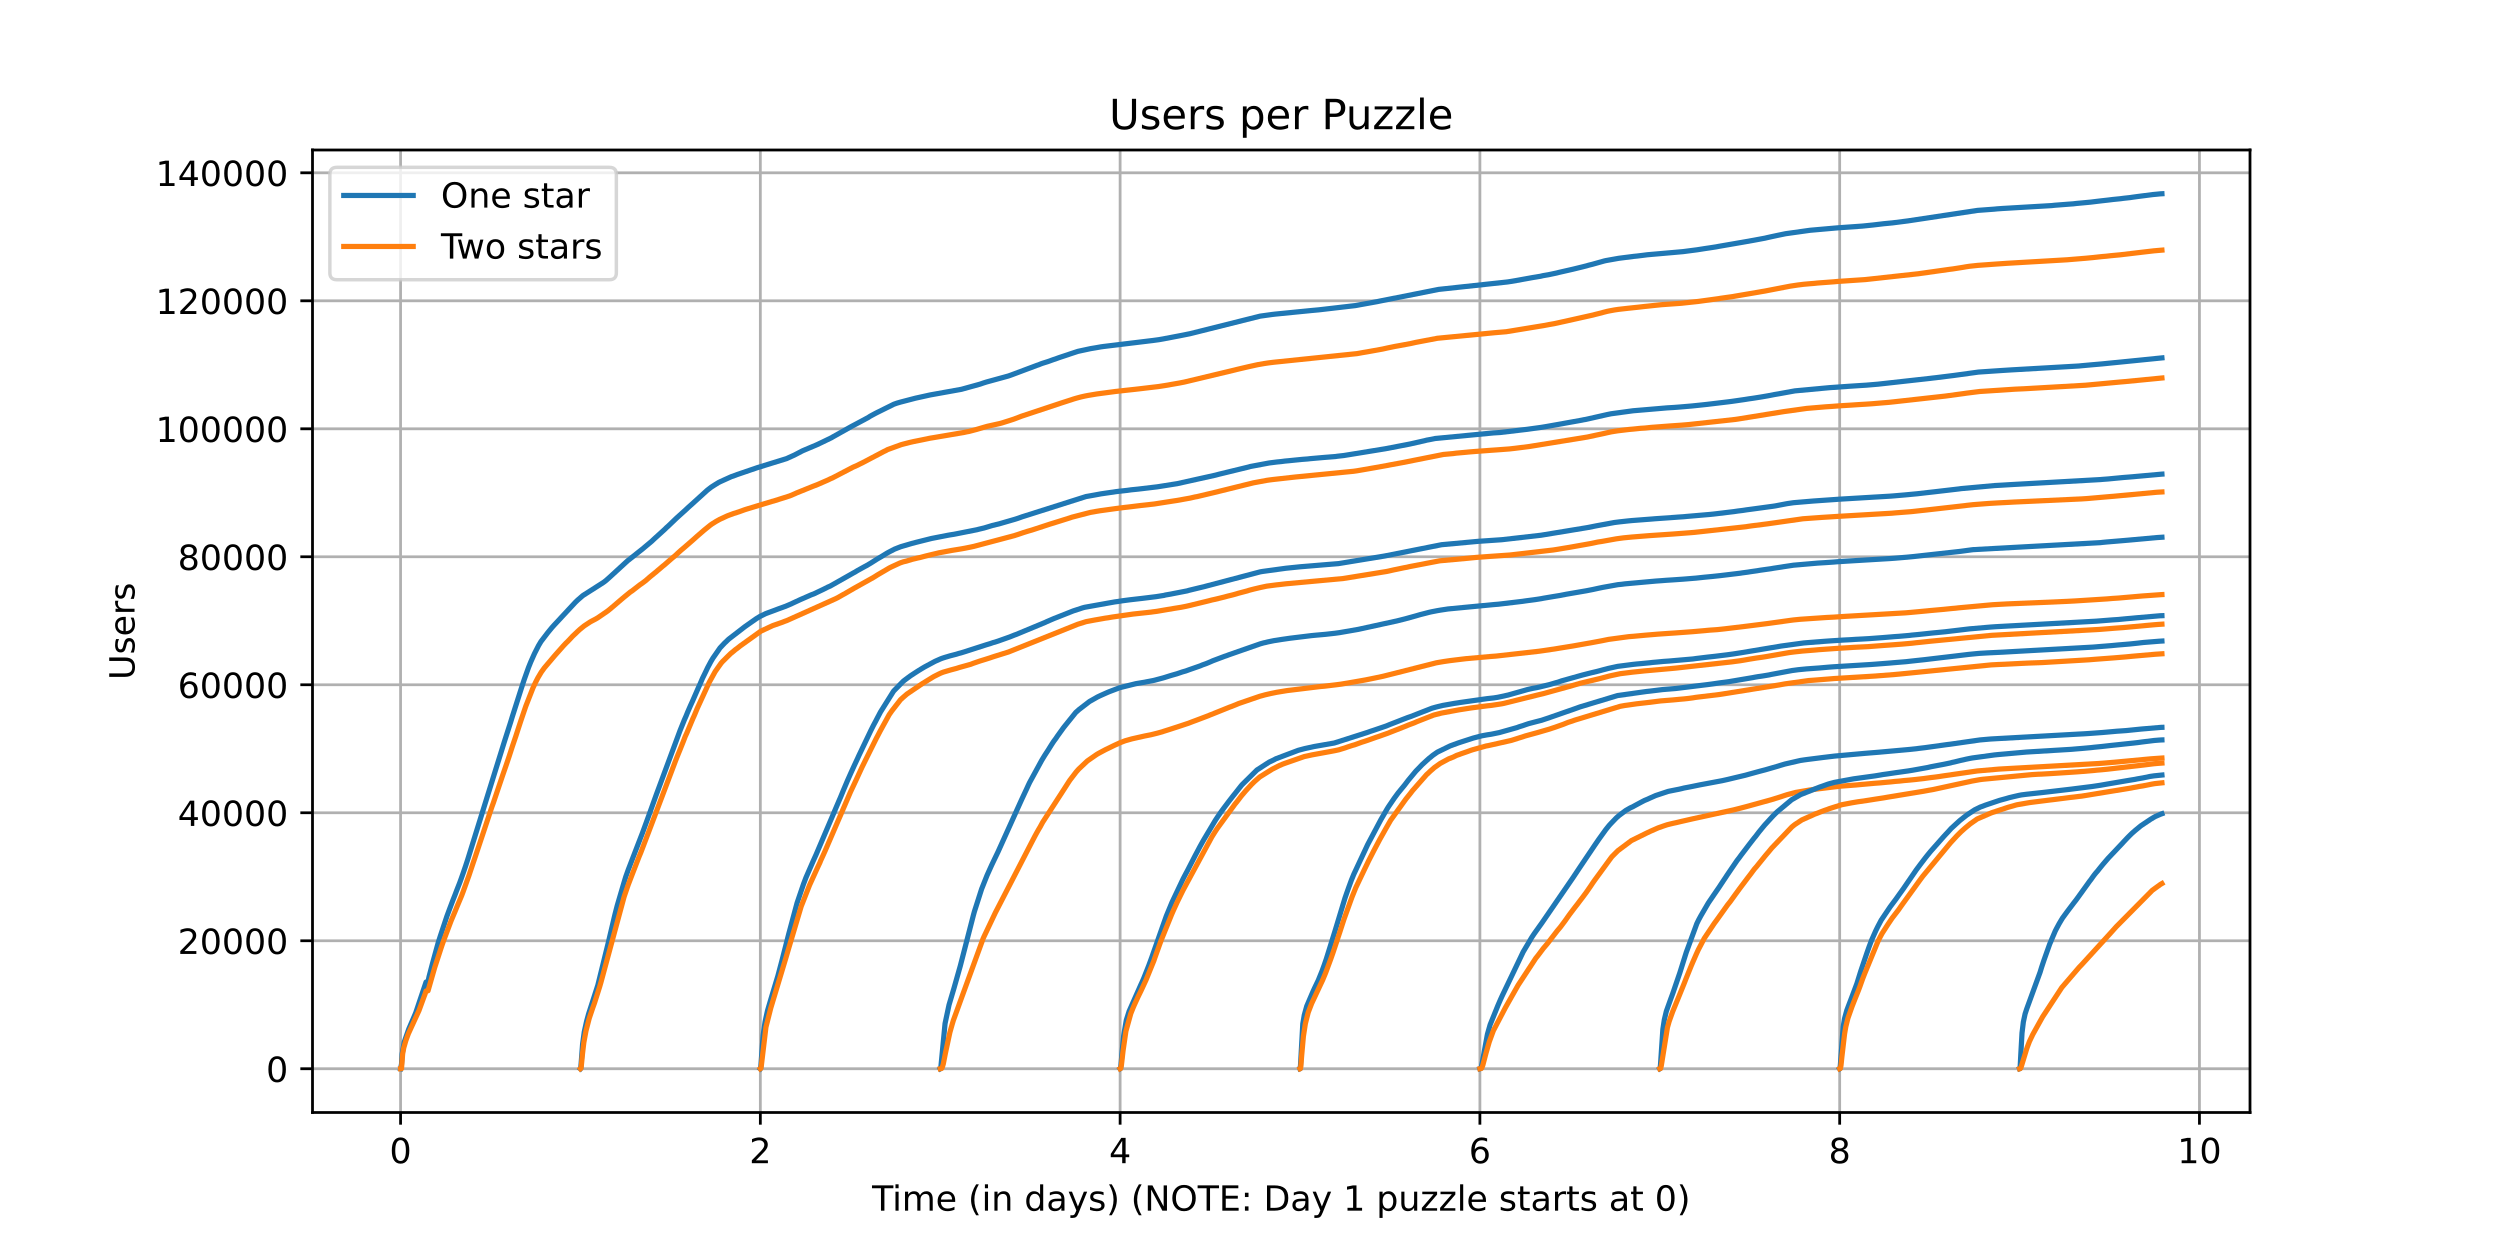 <?xml version="1.0" encoding="utf-8" standalone="no"?>
<!DOCTYPE svg PUBLIC "-//W3C//DTD SVG 1.1//EN"
  "http://www.w3.org/Graphics/SVG/1.1/DTD/svg11.dtd">
<!-- Created with matplotlib (https://matplotlib.org/) -->
<svg height="360pt" version="1.1" viewBox="0 0 720 360" width="720pt" xmlns="http://www.w3.org/2000/svg" xmlns:xlink="http://www.w3.org/1999/xlink">
 <defs>
  <style type="text/css">*{stroke-linecap:butt;stroke-linejoin:round;}</style>
 </defs>
 <g id="figure_1">
  <g id="patch_1">
   <path d="M 0 360 
L 720 360 
L 720 0 
L 0 0 
z
" style="fill:#ffffff;"/>
  </g>
  <g id="axes_1">
   <g id="patch_2">
    <path d="M 90 320.4 
L 648 320.4 
L 648 43.2 
L 90 43.2 
z
" style="fill:#ffffff;"/>
   </g>
   <g id="matplotlib.axis_1">
    <g id="xtick_1">
     <g id="line2d_1">
      <path clip-path="url(#p23d8292b5f)" d="M 115.364 320.4 
L 115.364 43.2 
" style="fill:none;stroke:#b0b0b0;stroke-linecap:square;stroke-width:0.8;"/>
     </g>
     <g id="line2d_2">
      <defs>
       <path d="M 0 0 
L 0 3.5 
" id="m3ddc1fa9ff" style="stroke:#000000;stroke-width:0.8;"/>
      </defs>
      <g>
       <use style="stroke:#000000;stroke-width:0.8;" x="115.364" xlink:href="#m3ddc1fa9ff" y="320.4"/>
      </g>
     </g>
     <g id="text_1">
      <!-- 0 -->
      <g transform="translate(112.182 334.998)scale(0.1 -0.1)">
       <defs>
        <path d="M 31.781 66.406 
Q 24.172 66.406 20.328 58.906 
Q 16.5 51.422 16.5 36.375 
Q 16.5 21.391 20.328 13.891 
Q 24.172 6.391 31.781 6.391 
Q 39.453 6.391 43.281 13.891 
Q 47.125 21.391 47.125 36.375 
Q 47.125 51.422 43.281 58.906 
Q 39.453 66.406 31.781 66.406 
z
M 31.781 74.219 
Q 44.047 74.219 50.516 64.516 
Q 56.984 54.828 56.984 36.375 
Q 56.984 17.969 50.516 8.266 
Q 44.047 -1.422 31.781 -1.422 
Q 19.531 -1.422 13.062 8.266 
Q 6.594 17.969 6.594 36.375 
Q 6.594 54.828 13.062 64.516 
Q 19.531 74.219 31.781 74.219 
z
" id="DejaVuSans-48"/>
       </defs>
       <use xlink:href="#DejaVuSans-48"/>
      </g>
     </g>
    </g>
    <g id="xtick_2">
     <g id="line2d_3">
      <path clip-path="url(#p23d8292b5f)" d="M 218.979 320.4 
L 218.979 43.2 
" style="fill:none;stroke:#b0b0b0;stroke-linecap:square;stroke-width:0.8;"/>
     </g>
     <g id="line2d_4">
      <g>
       <use style="stroke:#000000;stroke-width:0.8;" x="218.979" xlink:href="#m3ddc1fa9ff" y="320.4"/>
      </g>
     </g>
     <g id="text_2">
      <!-- 2 -->
      <g transform="translate(215.798 334.998)scale(0.1 -0.1)">
       <defs>
        <path d="M 19.188 8.297 
L 53.609 8.297 
L 53.609 0 
L 7.328 0 
L 7.328 8.297 
Q 12.938 14.109 22.625 23.891 
Q 32.328 33.688 34.812 36.531 
Q 39.547 41.844 41.422 45.531 
Q 43.312 49.219 43.312 52.781 
Q 43.312 58.594 39.234 62.25 
Q 35.156 65.922 28.609 65.922 
Q 23.969 65.922 18.812 64.312 
Q 13.672 62.703 7.812 59.422 
L 7.812 69.391 
Q 13.766 71.781 18.938 73 
Q 24.125 74.219 28.422 74.219 
Q 39.75 74.219 46.484 68.547 
Q 53.219 62.891 53.219 53.422 
Q 53.219 48.922 51.531 44.891 
Q 49.859 40.875 45.406 35.406 
Q 44.188 33.984 37.641 27.219 
Q 31.109 20.453 19.188 8.297 
z
" id="DejaVuSans-50"/>
       </defs>
       <use xlink:href="#DejaVuSans-50"/>
      </g>
     </g>
    </g>
    <g id="xtick_3">
     <g id="line2d_5">
      <path clip-path="url(#p23d8292b5f)" d="M 322.594 320.4 
L 322.594 43.2 
" style="fill:none;stroke:#b0b0b0;stroke-linecap:square;stroke-width:0.8;"/>
     </g>
     <g id="line2d_6">
      <g>
       <use style="stroke:#000000;stroke-width:0.8;" x="322.594" xlink:href="#m3ddc1fa9ff" y="320.4"/>
      </g>
     </g>
     <g id="text_3">
      <!-- 4 -->
      <g transform="translate(319.413 334.998)scale(0.1 -0.1)">
       <defs>
        <path d="M 37.797 64.312 
L 12.891 25.391 
L 37.797 25.391 
z
M 35.203 72.906 
L 47.609 72.906 
L 47.609 25.391 
L 58.016 25.391 
L 58.016 17.188 
L 47.609 17.188 
L 47.609 0 
L 37.797 0 
L 37.797 17.188 
L 4.891 17.188 
L 4.891 26.703 
z
" id="DejaVuSans-52"/>
       </defs>
       <use xlink:href="#DejaVuSans-52"/>
      </g>
     </g>
    </g>
    <g id="xtick_4">
     <g id="line2d_7">
      <path clip-path="url(#p23d8292b5f)" d="M 426.21 320.4 
L 426.21 43.2 
" style="fill:none;stroke:#b0b0b0;stroke-linecap:square;stroke-width:0.8;"/>
     </g>
     <g id="line2d_8">
      <g>
       <use style="stroke:#000000;stroke-width:0.8;" x="426.21" xlink:href="#m3ddc1fa9ff" y="320.4"/>
      </g>
     </g>
     <g id="text_4">
      <!-- 6 -->
      <g transform="translate(423.028 334.998)scale(0.1 -0.1)">
       <defs>
        <path d="M 33.016 40.375 
Q 26.375 40.375 22.484 35.828 
Q 18.609 31.297 18.609 23.391 
Q 18.609 15.531 22.484 10.953 
Q 26.375 6.391 33.016 6.391 
Q 39.656 6.391 43.531 10.953 
Q 47.406 15.531 47.406 23.391 
Q 47.406 31.297 43.531 35.828 
Q 39.656 40.375 33.016 40.375 
z
M 52.594 71.297 
L 52.594 62.312 
Q 48.875 64.062 45.094 64.984 
Q 41.312 65.922 37.594 65.922 
Q 27.828 65.922 22.672 59.328 
Q 17.531 52.734 16.797 39.406 
Q 19.672 43.656 24.016 45.922 
Q 28.375 48.188 33.594 48.188 
Q 44.578 48.188 50.953 41.516 
Q 57.328 34.859 57.328 23.391 
Q 57.328 12.156 50.688 5.359 
Q 44.047 -1.422 33.016 -1.422 
Q 20.359 -1.422 13.672 8.266 
Q 6.984 17.969 6.984 36.375 
Q 6.984 53.656 15.188 63.938 
Q 23.391 74.219 37.203 74.219 
Q 40.922 74.219 44.703 73.484 
Q 48.484 72.75 52.594 71.297 
z
" id="DejaVuSans-54"/>
       </defs>
       <use xlink:href="#DejaVuSans-54"/>
      </g>
     </g>
    </g>
    <g id="xtick_5">
     <g id="line2d_9">
      <path clip-path="url(#p23d8292b5f)" d="M 529.825 320.4 
L 529.825 43.2 
" style="fill:none;stroke:#b0b0b0;stroke-linecap:square;stroke-width:0.8;"/>
     </g>
     <g id="line2d_10">
      <g>
       <use style="stroke:#000000;stroke-width:0.8;" x="529.825" xlink:href="#m3ddc1fa9ff" y="320.4"/>
      </g>
     </g>
     <g id="text_5">
      <!-- 8 -->
      <g transform="translate(526.644 334.998)scale(0.1 -0.1)">
       <defs>
        <path d="M 31.781 34.625 
Q 24.75 34.625 20.719 30.859 
Q 16.703 27.094 16.703 20.516 
Q 16.703 13.922 20.719 10.156 
Q 24.75 6.391 31.781 6.391 
Q 38.812 6.391 42.859 10.172 
Q 46.922 13.969 46.922 20.516 
Q 46.922 27.094 42.891 30.859 
Q 38.875 34.625 31.781 34.625 
z
M 21.922 38.812 
Q 15.578 40.375 12.031 44.719 
Q 8.5 49.078 8.5 55.328 
Q 8.5 64.062 14.719 69.141 
Q 20.953 74.219 31.781 74.219 
Q 42.672 74.219 48.875 69.141 
Q 55.078 64.062 55.078 55.328 
Q 55.078 49.078 51.531 44.719 
Q 48 40.375 41.703 38.812 
Q 48.828 37.156 52.797 32.312 
Q 56.781 27.484 56.781 20.516 
Q 56.781 9.906 50.312 4.234 
Q 43.844 -1.422 31.781 -1.422 
Q 19.734 -1.422 13.25 4.234 
Q 6.781 9.906 6.781 20.516 
Q 6.781 27.484 10.781 32.312 
Q 14.797 37.156 21.922 38.812 
z
M 18.312 54.391 
Q 18.312 48.734 21.844 45.562 
Q 25.391 42.391 31.781 42.391 
Q 38.141 42.391 41.719 45.562 
Q 45.312 48.734 45.312 54.391 
Q 45.312 60.062 41.719 63.234 
Q 38.141 66.406 31.781 66.406 
Q 25.391 66.406 21.844 63.234 
Q 18.312 60.062 18.312 54.391 
z
" id="DejaVuSans-56"/>
       </defs>
       <use xlink:href="#DejaVuSans-56"/>
      </g>
     </g>
    </g>
    <g id="xtick_6">
     <g id="line2d_11">
      <path clip-path="url(#p23d8292b5f)" d="M 633.44 320.4 
L 633.44 43.2 
" style="fill:none;stroke:#b0b0b0;stroke-linecap:square;stroke-width:0.8;"/>
     </g>
     <g id="line2d_12">
      <g>
       <use style="stroke:#000000;stroke-width:0.8;" x="633.44" xlink:href="#m3ddc1fa9ff" y="320.4"/>
      </g>
     </g>
     <g id="text_6">
      <!-- 10 -->
      <g transform="translate(627.078 334.998)scale(0.1 -0.1)">
       <defs>
        <path d="M 12.406 8.297 
L 28.516 8.297 
L 28.516 63.922 
L 10.984 60.406 
L 10.984 69.391 
L 28.422 72.906 
L 38.281 72.906 
L 38.281 8.297 
L 54.391 8.297 
L 54.391 0 
L 12.406 0 
z
" id="DejaVuSans-49"/>
       </defs>
       <use xlink:href="#DejaVuSans-49"/>
       <use x="63.623" xlink:href="#DejaVuSans-48"/>
      </g>
     </g>
    </g>
    <g id="text_7">
     <!-- Time (in days) (NOTE: Day 1 puzzle starts at 0) -->
     <g transform="translate(251.161 348.677)scale(0.1 -0.1)">
      <defs>
       <path d="M -0.297 72.906 
L 61.375 72.906 
L 61.375 64.594 
L 35.5 64.594 
L 35.5 0 
L 25.594 0 
L 25.594 64.594 
L -0.297 64.594 
z
" id="DejaVuSans-84"/>
       <path d="M 9.422 54.688 
L 18.406 54.688 
L 18.406 0 
L 9.422 0 
z
M 9.422 75.984 
L 18.406 75.984 
L 18.406 64.594 
L 9.422 64.594 
z
" id="DejaVuSans-105"/>
       <path d="M 52 44.188 
Q 55.375 50.25 60.062 53.125 
Q 64.75 56 71.094 56 
Q 79.641 56 84.281 50.016 
Q 88.922 44.047 88.922 33.016 
L 88.922 0 
L 79.891 0 
L 79.891 32.719 
Q 79.891 40.578 77.094 44.375 
Q 74.312 48.188 68.609 48.188 
Q 61.625 48.188 57.562 43.547 
Q 53.516 38.922 53.516 30.906 
L 53.516 0 
L 44.484 0 
L 44.484 32.719 
Q 44.484 40.625 41.703 44.406 
Q 38.922 48.188 33.109 48.188 
Q 26.219 48.188 22.156 43.531 
Q 18.109 38.875 18.109 30.906 
L 18.109 0 
L 9.078 0 
L 9.078 54.688 
L 18.109 54.688 
L 18.109 46.188 
Q 21.188 51.219 25.484 53.609 
Q 29.781 56 35.688 56 
Q 41.656 56 45.828 52.969 
Q 50 49.953 52 44.188 
z
" id="DejaVuSans-109"/>
       <path d="M 56.203 29.594 
L 56.203 25.203 
L 14.891 25.203 
Q 15.484 15.922 20.484 11.062 
Q 25.484 6.203 34.422 6.203 
Q 39.594 6.203 44.453 7.469 
Q 49.312 8.734 54.109 11.281 
L 54.109 2.781 
Q 49.266 0.734 44.188 -0.344 
Q 39.109 -1.422 33.891 -1.422 
Q 20.797 -1.422 13.156 6.188 
Q 5.516 13.812 5.516 26.812 
Q 5.516 40.234 12.766 48.109 
Q 20.016 56 32.328 56 
Q 43.359 56 49.781 48.891 
Q 56.203 41.797 56.203 29.594 
z
M 47.219 32.234 
Q 47.125 39.594 43.094 43.984 
Q 39.062 48.391 32.422 48.391 
Q 24.906 48.391 20.391 44.141 
Q 15.875 39.891 15.188 32.172 
z
" id="DejaVuSans-101"/>
       <path id="DejaVuSans-32"/>
       <path d="M 31 75.875 
Q 24.469 64.656 21.281 53.656 
Q 18.109 42.672 18.109 31.391 
Q 18.109 20.125 21.312 9.062 
Q 24.516 -2 31 -13.188 
L 23.188 -13.188 
Q 15.875 -1.703 12.234 9.375 
Q 8.594 20.453 8.594 31.391 
Q 8.594 42.281 12.203 53.312 
Q 15.828 64.359 23.188 75.875 
z
" id="DejaVuSans-40"/>
       <path d="M 54.891 33.016 
L 54.891 0 
L 45.906 0 
L 45.906 32.719 
Q 45.906 40.484 42.875 44.328 
Q 39.844 48.188 33.797 48.188 
Q 26.516 48.188 22.312 43.547 
Q 18.109 38.922 18.109 30.906 
L 18.109 0 
L 9.078 0 
L 9.078 54.688 
L 18.109 54.688 
L 18.109 46.188 
Q 21.344 51.125 25.703 53.562 
Q 30.078 56 35.797 56 
Q 45.219 56 50.047 50.172 
Q 54.891 44.344 54.891 33.016 
z
" id="DejaVuSans-110"/>
       <path d="M 45.406 46.391 
L 45.406 75.984 
L 54.391 75.984 
L 54.391 0 
L 45.406 0 
L 45.406 8.203 
Q 42.578 3.328 38.25 0.953 
Q 33.938 -1.422 27.875 -1.422 
Q 17.969 -1.422 11.734 6.484 
Q 5.516 14.406 5.516 27.297 
Q 5.516 40.188 11.734 48.094 
Q 17.969 56 27.875 56 
Q 33.938 56 38.25 53.625 
Q 42.578 51.266 45.406 46.391 
z
M 14.797 27.297 
Q 14.797 17.391 18.875 11.75 
Q 22.953 6.109 30.078 6.109 
Q 37.203 6.109 41.297 11.75 
Q 45.406 17.391 45.406 27.297 
Q 45.406 37.203 41.297 42.844 
Q 37.203 48.484 30.078 48.484 
Q 22.953 48.484 18.875 42.844 
Q 14.797 37.203 14.797 27.297 
z
" id="DejaVuSans-100"/>
       <path d="M 34.281 27.484 
Q 23.391 27.484 19.188 25 
Q 14.984 22.516 14.984 16.5 
Q 14.984 11.719 18.141 8.906 
Q 21.297 6.109 26.703 6.109 
Q 34.188 6.109 38.703 11.406 
Q 43.219 16.703 43.219 25.484 
L 43.219 27.484 
z
M 52.203 31.203 
L 52.203 0 
L 43.219 0 
L 43.219 8.297 
Q 40.141 3.328 35.547 0.953 
Q 30.953 -1.422 24.312 -1.422 
Q 15.922 -1.422 10.953 3.297 
Q 6 8.016 6 15.922 
Q 6 25.141 12.172 29.828 
Q 18.359 34.516 30.609 34.516 
L 43.219 34.516 
L 43.219 35.406 
Q 43.219 41.609 39.141 45 
Q 35.062 48.391 27.688 48.391 
Q 23 48.391 18.547 47.266 
Q 14.109 46.141 10.016 43.891 
L 10.016 52.203 
Q 14.938 54.109 19.578 55.047 
Q 24.219 56 28.609 56 
Q 40.484 56 46.344 49.844 
Q 52.203 43.703 52.203 31.203 
z
" id="DejaVuSans-97"/>
       <path d="M 32.172 -5.078 
Q 28.375 -14.844 24.75 -17.812 
Q 21.141 -20.797 15.094 -20.797 
L 7.906 -20.797 
L 7.906 -13.281 
L 13.188 -13.281 
Q 16.891 -13.281 18.938 -11.516 
Q 21 -9.766 23.484 -3.219 
L 25.094 0.875 
L 2.984 54.688 
L 12.5 54.688 
L 29.594 11.922 
L 46.688 54.688 
L 56.203 54.688 
z
" id="DejaVuSans-121"/>
       <path d="M 44.281 53.078 
L 44.281 44.578 
Q 40.484 46.531 36.375 47.5 
Q 32.281 48.484 27.875 48.484 
Q 21.188 48.484 17.844 46.438 
Q 14.5 44.391 14.5 40.281 
Q 14.5 37.156 16.891 35.375 
Q 19.281 33.594 26.516 31.984 
L 29.594 31.297 
Q 39.156 29.25 43.188 25.516 
Q 47.219 21.781 47.219 15.094 
Q 47.219 7.469 41.188 3.016 
Q 35.156 -1.422 24.609 -1.422 
Q 20.219 -1.422 15.453 -0.562 
Q 10.688 0.297 5.422 2 
L 5.422 11.281 
Q 10.406 8.688 15.234 7.391 
Q 20.062 6.109 24.812 6.109 
Q 31.156 6.109 34.562 8.281 
Q 37.984 10.453 37.984 14.406 
Q 37.984 18.062 35.516 20.016 
Q 33.062 21.969 24.703 23.781 
L 21.578 24.516 
Q 13.234 26.266 9.516 29.906 
Q 5.812 33.547 5.812 39.891 
Q 5.812 47.609 11.281 51.797 
Q 16.75 56 26.812 56 
Q 31.781 56 36.172 55.266 
Q 40.578 54.547 44.281 53.078 
z
" id="DejaVuSans-115"/>
       <path d="M 8.016 75.875 
L 15.828 75.875 
Q 23.141 64.359 26.781 53.312 
Q 30.422 42.281 30.422 31.391 
Q 30.422 20.453 26.781 9.375 
Q 23.141 -1.703 15.828 -13.188 
L 8.016 -13.188 
Q 14.5 -2 17.703 9.062 
Q 20.906 20.125 20.906 31.391 
Q 20.906 42.672 17.703 53.656 
Q 14.5 64.656 8.016 75.875 
z
" id="DejaVuSans-41"/>
       <path d="M 9.812 72.906 
L 23.094 72.906 
L 55.422 11.922 
L 55.422 72.906 
L 64.984 72.906 
L 64.984 0 
L 51.703 0 
L 19.391 60.984 
L 19.391 0 
L 9.812 0 
z
" id="DejaVuSans-78"/>
       <path d="M 39.406 66.219 
Q 28.656 66.219 22.328 58.203 
Q 16.016 50.203 16.016 36.375 
Q 16.016 22.609 22.328 14.594 
Q 28.656 6.594 39.406 6.594 
Q 50.141 6.594 56.422 14.594 
Q 62.703 22.609 62.703 36.375 
Q 62.703 50.203 56.422 58.203 
Q 50.141 66.219 39.406 66.219 
z
M 39.406 74.219 
Q 54.734 74.219 63.906 63.938 
Q 73.094 53.656 73.094 36.375 
Q 73.094 19.141 63.906 8.859 
Q 54.734 -1.422 39.406 -1.422 
Q 24.031 -1.422 14.812 8.828 
Q 5.609 19.094 5.609 36.375 
Q 5.609 53.656 14.812 63.938 
Q 24.031 74.219 39.406 74.219 
z
" id="DejaVuSans-79"/>
       <path d="M 9.812 72.906 
L 55.906 72.906 
L 55.906 64.594 
L 19.672 64.594 
L 19.672 43.016 
L 54.391 43.016 
L 54.391 34.719 
L 19.672 34.719 
L 19.672 8.297 
L 56.781 8.297 
L 56.781 0 
L 9.812 0 
z
" id="DejaVuSans-69"/>
       <path d="M 11.719 12.406 
L 22.016 12.406 
L 22.016 0 
L 11.719 0 
z
M 11.719 51.703 
L 22.016 51.703 
L 22.016 39.312 
L 11.719 39.312 
z
" id="DejaVuSans-58"/>
       <path d="M 19.672 64.797 
L 19.672 8.109 
L 31.594 8.109 
Q 46.688 8.109 53.688 14.938 
Q 60.688 21.781 60.688 36.531 
Q 60.688 51.172 53.688 57.984 
Q 46.688 64.797 31.594 64.797 
z
M 9.812 72.906 
L 30.078 72.906 
Q 51.266 72.906 61.172 64.094 
Q 71.094 55.281 71.094 36.531 
Q 71.094 17.672 61.125 8.828 
Q 51.172 0 30.078 0 
L 9.812 0 
z
" id="DejaVuSans-68"/>
       <path d="M 18.109 8.203 
L 18.109 -20.797 
L 9.078 -20.797 
L 9.078 54.688 
L 18.109 54.688 
L 18.109 46.391 
Q 20.953 51.266 25.266 53.625 
Q 29.594 56 35.594 56 
Q 45.562 56 51.781 48.094 
Q 58.016 40.188 58.016 27.297 
Q 58.016 14.406 51.781 6.484 
Q 45.562 -1.422 35.594 -1.422 
Q 29.594 -1.422 25.266 0.953 
Q 20.953 3.328 18.109 8.203 
z
M 48.688 27.297 
Q 48.688 37.203 44.609 42.844 
Q 40.531 48.484 33.406 48.484 
Q 26.266 48.484 22.188 42.844 
Q 18.109 37.203 18.109 27.297 
Q 18.109 17.391 22.188 11.75 
Q 26.266 6.109 33.406 6.109 
Q 40.531 6.109 44.609 11.75 
Q 48.688 17.391 48.688 27.297 
z
" id="DejaVuSans-112"/>
       <path d="M 8.5 21.578 
L 8.5 54.688 
L 17.484 54.688 
L 17.484 21.922 
Q 17.484 14.156 20.5 10.266 
Q 23.531 6.391 29.594 6.391 
Q 36.859 6.391 41.078 11.031 
Q 45.312 15.672 45.312 23.688 
L 45.312 54.688 
L 54.297 54.688 
L 54.297 0 
L 45.312 0 
L 45.312 8.406 
Q 42.047 3.422 37.719 1 
Q 33.406 -1.422 27.688 -1.422 
Q 18.266 -1.422 13.375 4.438 
Q 8.5 10.297 8.5 21.578 
z
M 31.109 56 
z
" id="DejaVuSans-117"/>
       <path d="M 5.516 54.688 
L 48.188 54.688 
L 48.188 46.484 
L 14.406 7.172 
L 48.188 7.172 
L 48.188 0 
L 4.297 0 
L 4.297 8.203 
L 38.094 47.516 
L 5.516 47.516 
z
" id="DejaVuSans-122"/>
       <path d="M 9.422 75.984 
L 18.406 75.984 
L 18.406 0 
L 9.422 0 
z
" id="DejaVuSans-108"/>
       <path d="M 18.312 70.219 
L 18.312 54.688 
L 36.812 54.688 
L 36.812 47.703 
L 18.312 47.703 
L 18.312 18.016 
Q 18.312 11.328 20.141 9.422 
Q 21.969 7.516 27.594 7.516 
L 36.812 7.516 
L 36.812 0 
L 27.594 0 
Q 17.188 0 13.234 3.875 
Q 9.281 7.766 9.281 18.016 
L 9.281 47.703 
L 2.688 47.703 
L 2.688 54.688 
L 9.281 54.688 
L 9.281 70.219 
z
" id="DejaVuSans-116"/>
       <path d="M 41.109 46.297 
Q 39.594 47.172 37.812 47.578 
Q 36.031 48 33.891 48 
Q 26.266 48 22.188 43.047 
Q 18.109 38.094 18.109 28.812 
L 18.109 0 
L 9.078 0 
L 9.078 54.688 
L 18.109 54.688 
L 18.109 46.188 
Q 20.953 51.172 25.484 53.578 
Q 30.031 56 36.531 56 
Q 37.453 56 38.578 55.875 
Q 39.703 55.766 41.062 55.516 
z
" id="DejaVuSans-114"/>
      </defs>
      <use xlink:href="#DejaVuSans-84"/>
      <use x="57.959" xlink:href="#DejaVuSans-105"/>
      <use x="85.742" xlink:href="#DejaVuSans-109"/>
      <use x="183.154" xlink:href="#DejaVuSans-101"/>
      <use x="244.678" xlink:href="#DejaVuSans-32"/>
      <use x="276.465" xlink:href="#DejaVuSans-40"/>
      <use x="315.479" xlink:href="#DejaVuSans-105"/>
      <use x="343.262" xlink:href="#DejaVuSans-110"/>
      <use x="406.641" xlink:href="#DejaVuSans-32"/>
      <use x="438.428" xlink:href="#DejaVuSans-100"/>
      <use x="501.904" xlink:href="#DejaVuSans-97"/>
      <use x="563.184" xlink:href="#DejaVuSans-121"/>
      <use x="622.363" xlink:href="#DejaVuSans-115"/>
      <use x="674.463" xlink:href="#DejaVuSans-41"/>
      <use x="713.477" xlink:href="#DejaVuSans-32"/>
      <use x="745.264" xlink:href="#DejaVuSans-40"/>
      <use x="784.277" xlink:href="#DejaVuSans-78"/>
      <use x="859.082" xlink:href="#DejaVuSans-79"/>
      <use x="937.793" xlink:href="#DejaVuSans-84"/>
      <use x="998.877" xlink:href="#DejaVuSans-69"/>
      <use x="1062.061" xlink:href="#DejaVuSans-58"/>
      <use x="1095.752" xlink:href="#DejaVuSans-32"/>
      <use x="1127.539" xlink:href="#DejaVuSans-68"/>
      <use x="1204.541" xlink:href="#DejaVuSans-97"/>
      <use x="1265.82" xlink:href="#DejaVuSans-121"/>
      <use x="1325" xlink:href="#DejaVuSans-32"/>
      <use x="1356.787" xlink:href="#DejaVuSans-49"/>
      <use x="1420.41" xlink:href="#DejaVuSans-32"/>
      <use x="1452.197" xlink:href="#DejaVuSans-112"/>
      <use x="1515.674" xlink:href="#DejaVuSans-117"/>
      <use x="1579.053" xlink:href="#DejaVuSans-122"/>
      <use x="1631.543" xlink:href="#DejaVuSans-122"/>
      <use x="1684.033" xlink:href="#DejaVuSans-108"/>
      <use x="1711.816" xlink:href="#DejaVuSans-101"/>
      <use x="1773.34" xlink:href="#DejaVuSans-32"/>
      <use x="1805.127" xlink:href="#DejaVuSans-115"/>
      <use x="1857.227" xlink:href="#DejaVuSans-116"/>
      <use x="1896.436" xlink:href="#DejaVuSans-97"/>
      <use x="1957.715" xlink:href="#DejaVuSans-114"/>
      <use x="1998.828" xlink:href="#DejaVuSans-116"/>
      <use x="2038.037" xlink:href="#DejaVuSans-115"/>
      <use x="2090.137" xlink:href="#DejaVuSans-32"/>
      <use x="2121.924" xlink:href="#DejaVuSans-97"/>
      <use x="2183.203" xlink:href="#DejaVuSans-116"/>
      <use x="2222.412" xlink:href="#DejaVuSans-32"/>
      <use x="2254.199" xlink:href="#DejaVuSans-48"/>
      <use x="2317.822" xlink:href="#DejaVuSans-41"/>
     </g>
    </g>
   </g>
   <g id="matplotlib.axis_2">
    <g id="ytick_1">
     <g id="line2d_13">
      <path clip-path="url(#p23d8292b5f)" d="M 90 307.8 
L 648 307.8 
" style="fill:none;stroke:#b0b0b0;stroke-linecap:square;stroke-width:0.8;"/>
     </g>
     <g id="line2d_14">
      <defs>
       <path d="M 0 0 
L -3.5 0 
" id="mc342664e2e" style="stroke:#000000;stroke-width:0.8;"/>
      </defs>
      <g>
       <use style="stroke:#000000;stroke-width:0.8;" x="90" xlink:href="#mc342664e2e" y="307.8"/>
      </g>
     </g>
     <g id="text_8">
      <!-- 0 -->
      <g transform="translate(76.638 311.599)scale(0.1 -0.1)">
       <use xlink:href="#DejaVuSans-48"/>
      </g>
     </g>
    </g>
    <g id="ytick_2">
     <g id="line2d_15">
      <path clip-path="url(#p23d8292b5f)" d="M 90 270.938 
L 648 270.938 
" style="fill:none;stroke:#b0b0b0;stroke-linecap:square;stroke-width:0.8;"/>
     </g>
     <g id="line2d_16">
      <g>
       <use style="stroke:#000000;stroke-width:0.8;" x="90" xlink:href="#mc342664e2e" y="270.938"/>
      </g>
     </g>
     <g id="text_9">
      <!-- 20000 -->
      <g transform="translate(51.188 274.737)scale(0.1 -0.1)">
       <use xlink:href="#DejaVuSans-50"/>
       <use x="63.623" xlink:href="#DejaVuSans-48"/>
       <use x="127.246" xlink:href="#DejaVuSans-48"/>
       <use x="190.869" xlink:href="#DejaVuSans-48"/>
       <use x="254.492" xlink:href="#DejaVuSans-48"/>
      </g>
     </g>
    </g>
    <g id="ytick_3">
     <g id="line2d_17">
      <path clip-path="url(#p23d8292b5f)" d="M 90 234.075 
L 648 234.075 
" style="fill:none;stroke:#b0b0b0;stroke-linecap:square;stroke-width:0.8;"/>
     </g>
     <g id="line2d_18">
      <g>
       <use style="stroke:#000000;stroke-width:0.8;" x="90" xlink:href="#mc342664e2e" y="234.075"/>
      </g>
     </g>
     <g id="text_10">
      <!-- 40000 -->
      <g transform="translate(51.188 237.875)scale(0.1 -0.1)">
       <use xlink:href="#DejaVuSans-52"/>
       <use x="63.623" xlink:href="#DejaVuSans-48"/>
       <use x="127.246" xlink:href="#DejaVuSans-48"/>
       <use x="190.869" xlink:href="#DejaVuSans-48"/>
       <use x="254.492" xlink:href="#DejaVuSans-48"/>
      </g>
     </g>
    </g>
    <g id="ytick_4">
     <g id="line2d_19">
      <path clip-path="url(#p23d8292b5f)" d="M 90 197.213 
L 648 197.213 
" style="fill:none;stroke:#b0b0b0;stroke-linecap:square;stroke-width:0.8;"/>
     </g>
     <g id="line2d_20">
      <g>
       <use style="stroke:#000000;stroke-width:0.8;" x="90" xlink:href="#mc342664e2e" y="197.213"/>
      </g>
     </g>
     <g id="text_11">
      <!-- 60000 -->
      <g transform="translate(51.188 201.012)scale(0.1 -0.1)">
       <use xlink:href="#DejaVuSans-54"/>
       <use x="63.623" xlink:href="#DejaVuSans-48"/>
       <use x="127.246" xlink:href="#DejaVuSans-48"/>
       <use x="190.869" xlink:href="#DejaVuSans-48"/>
       <use x="254.492" xlink:href="#DejaVuSans-48"/>
      </g>
     </g>
    </g>
    <g id="ytick_5">
     <g id="line2d_21">
      <path clip-path="url(#p23d8292b5f)" d="M 90 160.351 
L 648 160.351 
" style="fill:none;stroke:#b0b0b0;stroke-linecap:square;stroke-width:0.8;"/>
     </g>
     <g id="line2d_22">
      <g>
       <use style="stroke:#000000;stroke-width:0.8;" x="90" xlink:href="#mc342664e2e" y="160.351"/>
      </g>
     </g>
     <g id="text_12">
      <!-- 80000 -->
      <g transform="translate(51.188 164.15)scale(0.1 -0.1)">
       <use xlink:href="#DejaVuSans-56"/>
       <use x="63.623" xlink:href="#DejaVuSans-48"/>
       <use x="127.246" xlink:href="#DejaVuSans-48"/>
       <use x="190.869" xlink:href="#DejaVuSans-48"/>
       <use x="254.492" xlink:href="#DejaVuSans-48"/>
      </g>
     </g>
    </g>
    <g id="ytick_6">
     <g id="line2d_23">
      <path clip-path="url(#p23d8292b5f)" d="M 90 123.488 
L 648 123.488 
" style="fill:none;stroke:#b0b0b0;stroke-linecap:square;stroke-width:0.8;"/>
     </g>
     <g id="line2d_24">
      <g>
       <use style="stroke:#000000;stroke-width:0.8;" x="90" xlink:href="#mc342664e2e" y="123.488"/>
      </g>
     </g>
     <g id="text_13">
      <!-- 100000 -->
      <g transform="translate(44.825 127.288)scale(0.1 -0.1)">
       <use xlink:href="#DejaVuSans-49"/>
       <use x="63.623" xlink:href="#DejaVuSans-48"/>
       <use x="127.246" xlink:href="#DejaVuSans-48"/>
       <use x="190.869" xlink:href="#DejaVuSans-48"/>
       <use x="254.492" xlink:href="#DejaVuSans-48"/>
       <use x="318.115" xlink:href="#DejaVuSans-48"/>
      </g>
     </g>
    </g>
    <g id="ytick_7">
     <g id="line2d_25">
      <path clip-path="url(#p23d8292b5f)" d="M 90 86.626 
L 648 86.626 
" style="fill:none;stroke:#b0b0b0;stroke-linecap:square;stroke-width:0.8;"/>
     </g>
     <g id="line2d_26">
      <g>
       <use style="stroke:#000000;stroke-width:0.8;" x="90" xlink:href="#mc342664e2e" y="86.626"/>
      </g>
     </g>
     <g id="text_14">
      <!-- 120000 -->
      <g transform="translate(44.825 90.425)scale(0.1 -0.1)">
       <use xlink:href="#DejaVuSans-49"/>
       <use x="63.623" xlink:href="#DejaVuSans-50"/>
       <use x="127.246" xlink:href="#DejaVuSans-48"/>
       <use x="190.869" xlink:href="#DejaVuSans-48"/>
       <use x="254.492" xlink:href="#DejaVuSans-48"/>
       <use x="318.115" xlink:href="#DejaVuSans-48"/>
      </g>
     </g>
    </g>
    <g id="ytick_8">
     <g id="line2d_27">
      <path clip-path="url(#p23d8292b5f)" d="M 90 49.764 
L 648 49.764 
" style="fill:none;stroke:#b0b0b0;stroke-linecap:square;stroke-width:0.8;"/>
     </g>
     <g id="line2d_28">
      <g>
       <use style="stroke:#000000;stroke-width:0.8;" x="90" xlink:href="#mc342664e2e" y="49.764"/>
      </g>
     </g>
     <g id="text_15">
      <!-- 140000 -->
      <g transform="translate(44.825 53.563)scale(0.1 -0.1)">
       <use xlink:href="#DejaVuSans-49"/>
       <use x="63.623" xlink:href="#DejaVuSans-52"/>
       <use x="127.246" xlink:href="#DejaVuSans-48"/>
       <use x="190.869" xlink:href="#DejaVuSans-48"/>
       <use x="254.492" xlink:href="#DejaVuSans-48"/>
       <use x="318.115" xlink:href="#DejaVuSans-48"/>
      </g>
     </g>
    </g>
    <g id="text_16">
     <!-- Users -->
     <g transform="translate(38.745 195.801)rotate(-90)scale(0.1 -0.1)">
      <defs>
       <path d="M 8.688 72.906 
L 18.609 72.906 
L 18.609 28.609 
Q 18.609 16.891 22.844 11.734 
Q 27.094 6.594 36.625 6.594 
Q 46.094 6.594 50.344 11.734 
Q 54.594 16.891 54.594 28.609 
L 54.594 72.906 
L 64.5 72.906 
L 64.5 27.391 
Q 64.5 13.141 57.438 5.859 
Q 50.391 -1.422 36.625 -1.422 
Q 22.797 -1.422 15.734 5.859 
Q 8.688 13.141 8.688 27.391 
z
" id="DejaVuSans-85"/>
      </defs>
      <use xlink:href="#DejaVuSans-85"/>
      <use x="73.193" xlink:href="#DejaVuSans-115"/>
      <use x="125.293" xlink:href="#DejaVuSans-101"/>
      <use x="186.816" xlink:href="#DejaVuSans-114"/>
      <use x="227.93" xlink:href="#DejaVuSans-115"/>
     </g>
    </g>
   </g>
   <g id="line2d_29">
    <path clip-path="url(#p23d8292b5f)" d="M 115.364 307.8 
L 115.631 306.486 
L 115.81 303.588 
L 116.394 300.195 
L 117.711 296.406 
L 118.565 294.413 
L 118.957 293.514 
L 119.74 291.662 
L 122.702 282.833 
L 123.275 282.654 
L 123.561 281.302 
L 124.562 277.475 
L 126.204 271.498 
L 126.76 269.751 
L 128.718 263.849 
L 129.466 261.829 
L 130.462 259.197 
L 131.067 257.665 
L 131.485 256.552 
L 132.384 254.269 
L 132.847 252.993 
L 133.381 251.484 
L 134.094 249.399 
L 134.698 247.556 
L 134.736 247.442 
L 136.02 243.295 
L 145.257 213.608 
L 147.014 208.134 
L 147.548 206.381 
L 150.253 197.91 
L 150.965 195.737 
L 152.211 192.24 
L 152.211 192.24 
L 152.853 190.648 
L 153.884 188.333 
L 154.03 188.032 
L 155.1 185.937 
L 155.806 184.757 
L 157.728 182.238 
L 158.976 180.715 
L 159.618 180.004 
L 165.702 173.461 
L 165.965 173.212 
L 166.357 172.829 
L 167.837 171.548 
L 168.158 171.334 
L 173.739 167.773 
L 174.096 167.52 
L 174.31 167.351 
L 174.565 167.148 
L 175.455 166.359 
L 180.764 161.486 
L 182.903 159.813 
L 183.331 159.459 
L 184.543 158.502 
L 184.9 158.222 
L 187.752 155.835 
L 188.038 155.555 
L 188.661 154.974 
L 189.515 154.206 
L 191.508 152.394 
L 191.935 151.959 
L 192.398 151.557 
L 194.747 149.301 
L 195.174 148.909 
L 195.708 148.428 
L 197.488 146.824 
L 198.058 146.279 
L 199.413 145.069 
L 199.694 144.822 
L 199.948 144.581 
L 203.657 141.214 
L 203.859 141.053 
L 204.87 140.272 
L 205.069 140.148 
L 205.888 139.623 
L 206.956 138.963 
L 207.511 138.689 
L 210.623 137.28 
L 211.904 136.831 
L 212.224 136.7 
L 218.174 134.665 
L 226.558 132.074 
L 227.069 131.834 
L 228.777 131.064 
L 231.02 129.89 
L 231.269 129.773 
L 234.903 128.238 
L 235.331 128.052 
L 236.758 127.376 
L 239.281 126.155 
L 239.504 126.047 
L 239.825 125.848 
L 245.261 122.794 
L 246.85 121.955 
L 248.455 121.096 
L 248.819 120.908 
L 249.318 120.63 
L 250.03 120.254 
L 250.599 119.876 
L 252.095 119.069 
L 252.522 118.847 
L 257.41 116.424 
L 258.323 116.101 
L 259.408 115.786 
L 263.652 114.678 
L 265.9 114.183 
L 267.864 113.746 
L 276.883 112.122 
L 282.268 110.629 
L 283.159 110.318 
L 284.051 110.034 
L 284.236 109.982 
L 290.363 108.301 
L 290.898 108.117 
L 291.468 107.909 
L 292.003 107.708 
L 298.652 105.216 
L 299.099 105.07 
L 299.813 104.777 
L 300.312 104.602 
L 301.358 104.276 
L 301.821 104.13 
L 303.423 103.551 
L 303.886 103.408 
L 304.883 103.041 
L 305.524 102.823 
L 307.731 102.094 
L 307.731 102.094 
L 308.053 101.977 
L 310.443 101.19 
L 314.081 100.407 
L 314.746 100.296 
L 315.223 100.217 
L 315.865 100.107 
L 317.042 99.898 
L 317.827 99.788 
L 331.616 98.109 
L 331.949 98.072 
L 333.764 97.825 
L 335.01 97.606 
L 335.859 97.443 
L 336.078 97.412 
L 337.217 97.187 
L 338.534 96.931 
L 338.534 96.931 
L 338.997 96.846 
L 338.997 96.846 
L 339.781 96.695 
L 342.705 96.111 
L 362.917 91.048 
L 366.386 90.567 
L 367.332 90.456 
L 377.731 89.424 
L 378.906 89.317 
L 379.885 89.225 
L 390.366 88.007 
L 391.008 87.892 
L 391.757 87.747 
L 392.577 87.603 
L 396.606 86.875 
L 397.39 86.707 
L 414.325 83.347 
L 434.113 81.209 
L 435.183 81.047 
L 436.787 80.771 
L 441.457 79.926 
L 442.419 79.773 
L 443.061 79.661 
L 443.668 79.563 
L 444.381 79.39 
L 445.987 79.115 
L 448.306 78.625 
L 449.019 78.441 
L 452.976 77.54 
L 454.189 77.243 
L 455.865 76.832 
L 457.006 76.542 
L 457.47 76.399 
L 458.612 76.115 
L 462.036 75.153 
L 462.535 75.042 
L 466.208 74.388 
L 470.524 73.837 
L 471.522 73.737 
L 473.02 73.553 
L 474.446 73.369 
L 481.791 72.727 
L 484.755 72.462 
L 488.794 71.936 
L 491.041 71.581 
L 492.218 71.411 
L 494.25 71.096 
L 495.035 70.945 
L 501.133 69.889 
L 501.525 69.824 
L 502.952 69.572 
L 503.594 69.467 
L 504.022 69.38 
L 504.914 69.223 
L 508.337 68.586 
L 508.766 68.481 
L 510.05 68.193 
L 511.975 67.78 
L 514.258 67.308 
L 521.319 66.317 
L 529.023 65.637 
L 530.521 65.526 
L 536.332 65.115 
L 538.328 64.912 
L 539.398 64.802 
L 542.536 64.429 
L 544.996 64.192 
L 549.42 63.628 
L 569.535 60.594 
L 574.386 60.233 
L 575.135 60.155 
L 576.668 60.045 
L 590.916 59.206 
L 591.701 59.116 
L 595.734 58.804 
L 597.125 58.701 
L 597.981 58.596 
L 599.692 58.439 
L 602.193 58.203 
L 603.05 58.095 
L 604.547 57.914 
L 605.368 57.818 
L 607.187 57.614 
L 608.507 57.451 
L 610.682 57.232 
L 611.61 57.107 
L 613.465 56.906 
L 614.179 56.797 
L 615.463 56.62 
L 619.961 56.038 
L 621.103 55.933 
L 622.137 55.828 
L 622.636 55.8 
L 622.636 55.8 
" style="fill:none;stroke:#1f77b4;stroke-linecap:square;stroke-width:1.5;"/>
   </g>
   <g id="line2d_30">
    <path clip-path="url(#p23d8292b5f)" d="M 115.364 307.8 
L 115.631 307.774 
L 115.967 303.471 
L 116.287 301.76 
L 116.892 299.663 
L 117.604 297.716 
L 120.665 291.041 
L 122.196 286.847 
L 122.375 286.392 
L 122.702 285.402 
L 123.275 285.34 
L 125.194 278.644 
L 127.167 272.611 
L 127.666 271.163 
L 129.857 265.34 
L 130.021 264.938 
L 131.067 262.461 
L 131.602 261.151 
L 132.669 258.618 
L 132.983 257.864 
L 133.417 256.707 
L 135.057 252.145 
L 136.448 247.991 
L 136.912 246.631 
L 141.675 232.343 
L 142.067 231.27 
L 144.772 223.267 
L 145.804 220.281 
L 146.623 217.856 
L 147.576 214.914 
L 148.574 211.971 
L 148.895 210.976 
L 149.969 207.684 
L 151.428 203.387 
L 153.495 198.111 
L 154.243 196.513 
L 154.904 195.228 
L 155.877 193.591 
L 156.767 192.353 
L 159.654 188.947 
L 160.082 188.458 
L 161.615 186.731 
L 162.221 186.044 
L 163.041 185.168 
L 163.433 184.803 
L 164.075 184.134 
L 164.895 183.251 
L 165.916 182.286 
L 166.343 181.871 
L 167.035 181.241 
L 168.247 180.258 
L 168.747 179.928 
L 169.996 179.104 
L 170.423 178.87 
L 171.504 178.303 
L 172.145 177.929 
L 174.957 175.999 
L 175.491 175.579 
L 176.38 174.83 
L 176.879 174.41 
L 178.197 173.277 
L 179.159 172.458 
L 179.872 171.861 
L 181.471 170.554 
L 181.619 170.447 
L 181.976 170.222 
L 182.289 169.985 
L 182.717 169.646 
L 182.93 169.483 
L 184.329 168.396 
L 184.828 168.059 
L 185.363 167.668 
L 186.005 167.181 
L 187.13 166.186 
L 188.625 164.968 
L 188.929 164.732 
L 189.464 164.256 
L 189.82 163.967 
L 190.926 163.018 
L 191.33 162.71 
L 191.71 162.376 
L 193.288 160.994 
L 193.6 160.727 
L 194.142 160.284 
L 194.463 160.012 
L 194.955 159.558 
L 195.103 159.402 
L 196.171 158.434 
L 196.811 157.903 
L 198.914 156.084 
L 199.199 155.833 
L 199.877 155.238 
L 200.804 154.403 
L 202.802 152.676 
L 204.536 151.273 
L 204.998 150.94 
L 206.226 150.169 
L 206.975 149.753 
L 207.277 149.581 
L 208.558 148.99 
L 209.401 148.594 
L 209.839 148.424 
L 211.263 147.895 
L 212.041 147.666 
L 212.296 147.569 
L 212.83 147.399 
L 214.361 146.843 
L 214.717 146.721 
L 222.346 144.406 
L 222.797 144.295 
L 227.45 142.819 
L 228.842 142.229 
L 229.092 142.119 
L 229.311 142.008 
L 233.656 140.252 
L 234.048 140.088 
L 234.048 140.088 
L 235.438 139.557 
L 237.97 138.453 
L 238.462 138.239 
L 238.647 138.149 
L 239.138 137.902 
L 239.707 137.666 
L 245.688 134.545 
L 246.992 133.974 
L 247.349 133.788 
L 247.645 133.637 
L 248.392 133.277 
L 254.485 130.068 
L 255.126 129.768 
L 255.59 129.499 
L 259.515 128.074 
L 260.139 127.901 
L 261.99 127.425 
L 262.475 127.315 
L 263.093 127.173 
L 265.472 126.695 
L 267.861 126.198 
L 268.54 126.089 
L 269.288 125.964 
L 277.581 124.556 
L 278.417 124.371 
L 279.041 124.261 
L 279.823 124.056 
L 281.247 123.678 
L 283.802 122.928 
L 284.414 122.759 
L 287.974 121.97 
L 287.974 121.97 
L 288.615 121.789 
L 290.719 121.124 
L 292.003 120.705 
L 293.536 120.123 
L 294.167 119.874 
L 305.702 116.046 
L 306.2 115.886 
L 307.197 115.563 
L 308.194 115.242 
L 308.41 115.176 
L 309.195 114.911 
L 310.122 114.64 
L 311.371 114.306 
L 312.503 114.052 
L 313.072 113.941 
L 313.439 113.873 
L 314.617 113.674 
L 315.901 113.458 
L 321.226 112.75 
L 324.128 112.422 
L 327.017 112.109 
L 327.979 111.998 
L 333.684 111.322 
L 335.437 111.049 
L 336.504 110.876 
L 337.074 110.765 
L 338 110.603 
L 339.568 110.329 
L 341.065 110.039 
L 355.62 106.554 
L 356.189 106.408 
L 358.503 105.861 
L 359.642 105.595 
L 362.209 105.03 
L 364.033 104.709 
L 365.245 104.526 
L 366.085 104.418 
L 367.028 104.307 
L 390.795 101.845 
L 391.579 101.708 
L 392.399 101.555 
L 393.647 101.347 
L 398.175 100.531 
L 399.565 100.219 
L 401.812 99.755 
L 402.703 99.6 
L 406.339 98.923 
L 407.73 98.61 
L 413.969 97.423 
L 430.441 95.818 
L 433.792 95.536 
L 444.488 93.783 
L 446.129 93.475 
L 447.627 93.213 
L 448.377 93.053 
L 449.875 92.718 
L 450.481 92.589 
L 457.47 91.02 
L 458.79 90.727 
L 459.432 90.552 
L 461.251 90.102 
L 461.821 89.936 
L 462.891 89.664 
L 463.426 89.553 
L 465.031 89.256 
L 466.173 89.089 
L 468.741 88.797 
L 470.702 88.587 
L 471.808 88.473 
L 473.484 88.276 
L 474.482 88.176 
L 476.443 87.964 
L 478.546 87.745 
L 484.182 87.343 
L 489.079 86.816 
L 494.963 86.007 
L 495.57 85.902 
L 496.533 85.765 
L 498.173 85.535 
L 498.957 85.426 
L 499.849 85.266 
L 506.483 84.134 
L 507.303 83.987 
L 508.266 83.826 
L 515.577 82.413 
L 517.824 82.075 
L 518.608 81.981 
L 519.429 81.875 
L 521.105 81.725 
L 522.425 81.62 
L 523.495 81.506 
L 528.203 81.154 
L 529.201 81.058 
L 530.449 80.975 
L 537.295 80.509 
L 552.452 78.844 
L 561.475 77.569 
L 562.366 77.458 
L 564.506 77.125 
L 565.469 76.97 
L 566.111 76.852 
L 567.217 76.686 
L 569.607 76.428 
L 575.028 76.036 
L 578.058 75.829 
L 579.913 75.719 
L 595.306 74.819 
L 600.797 74.366 
L 601.873 74.261 
L 602.836 74.172 
L 605.368 73.894 
L 606.652 73.787 
L 607.901 73.641 
L 610.54 73.394 
L 617.355 72.585 
L 620.318 72.239 
L 622.636 72.038 
L 622.636 72.038 
" style="fill:none;stroke:#ff7f0e;stroke-linecap:square;stroke-width:1.5;"/>
   </g>
   <g id="line2d_31">
    <path clip-path="url(#p23d8292b5f)" d="M 167.171 307.8 
L 167.249 307.7 
L 167.355 306.445 
L 167.784 300.717 
L 168.264 297.213 
L 168.941 294.13 
L 169.51 292.043 
L 172.18 283.736 
L 175.242 271.266 
L 177.056 263.578 
L 177.128 263.287 
L 177.769 260.795 
L 179.765 253.998 
L 180.229 252.475 
L 180.942 250.479 
L 183.153 244.734 
L 183.82 243.002 
L 184.971 240.03 
L 185.47 238.67 
L 185.813 237.73 
L 186.881 234.802 
L 188.483 230.343 
L 189 228.904 
L 195.886 210.316 
L 196.88 207.863 
L 197.061 207.402 
L 197.595 206.196 
L 198.022 205.135 
L 198.842 203.249 
L 199.413 201.998 
L 201.297 197.676 
L 201.589 197.055 
L 202.302 195.383 
L 203.265 193.413 
L 203.8 192.283 
L 204.728 190.543 
L 205.299 189.577 
L 207.368 186.597 
L 208.736 185.141 
L 209.044 184.87 
L 209.722 184.206 
L 209.946 184.013 
L 213.827 181.025 
L 214.183 180.745 
L 214.717 180.345 
L 217.853 178.148 
L 218.49 177.77 
L 218.674 177.637 
L 220.483 176.742 
L 221.169 176.48 
L 223.203 175.728 
L 224.095 175.385 
L 225.467 174.895 
L 225.788 174.771 
L 226.215 174.622 
L 227.923 173.894 
L 228.315 173.699 
L 230.415 172.724 
L 233.656 171.306 
L 234.368 171.046 
L 235.545 170.486 
L 237.114 169.741 
L 238.398 169.089 
L 239.075 168.801 
L 245.261 165.301 
L 245.688 165.054 
L 246.293 164.732 
L 246.707 164.468 
L 247.111 164.232 
L 249.168 163.097 
L 249.389 162.992 
L 250.208 162.511 
L 250.777 162.175 
L 252.665 160.977 
L 253.308 160.607 
L 253.771 160.342 
L 255.483 159.282 
L 256.303 158.843 
L 257.647 158.143 
L 258.088 157.975 
L 258.43 157.835 
L 259.427 157.448 
L 262.56 156.528 
L 263.189 156.37 
L 263.77 156.209 
L 268.075 155.127 
L 268.327 155.068 
L 272.954 154.165 
L 273.567 154.055 
L 274.769 153.867 
L 275.126 153.797 
L 281.354 152.564 
L 281.888 152.423 
L 283.169 152.116 
L 283.454 152.048 
L 285.834 151.332 
L 286.333 151.222 
L 286.799 151.098 
L 287.654 150.896 
L 292.316 149.546 
L 293.108 149.292 
L 293.643 149.106 
L 294.357 148.844 
L 294.892 148.678 
L 312.762 143.009 
L 313.368 142.904 
L 314.367 142.727 
L 315.473 142.526 
L 317.078 142.227 
L 319.86 141.822 
L 320.621 141.719 
L 321.297 141.608 
L 321.973 141.523 
L 324.592 141.23 
L 325.804 141.061 
L 326.93 140.95 
L 327.766 140.865 
L 333.301 140.205 
L 339.068 139.288 
L 339.176 139.262 
L 350.067 136.842 
L 351.084 136.569 
L 359.642 134.488 
L 360.069 134.357 
L 360.069 134.357 
L 365.53 133.333 
L 367.794 133.047 
L 368.953 132.936 
L 370.058 132.789 
L 371.249 132.68 
L 372.957 132.505 
L 374.06 132.396 
L 375.097 132.293 
L 376.556 132.184 
L 377.304 132.098 
L 380.277 131.834 
L 381.097 131.762 
L 384.662 131.476 
L 385.197 131.394 
L 387.015 131.191 
L 398.995 129.239 
L 406.054 127.879 
L 406.66 127.74 
L 410.261 126.928 
L 410.938 126.749 
L 411.402 126.673 
L 413.291 126.294 
L 430.156 124.675 
L 431.974 124.567 
L 439.888 123.634 
L 440.851 123.498 
L 443.918 123.076 
L 445.166 122.869 
L 449.946 122.023 
L 450.873 121.85 
L 455.544 121.009 
L 456.079 120.895 
L 456.721 120.788 
L 462.891 119.391 
L 463.997 119.163 
L 470.345 118.298 
L 473.662 118.018 
L 480.15 117.463 
L 482.005 117.356 
L 483.395 117.251 
L 486.616 116.977 
L 487.261 116.92 
L 489.4 116.7 
L 491.718 116.45 
L 497.816 115.716 
L 498.672 115.607 
L 499.885 115.434 
L 502.523 115.051 
L 503.666 114.868 
L 504.914 114.693 
L 506.875 114.382 
L 507.659 114.253 
L 509.158 113.993 
L 511.013 113.631 
L 512.653 113.351 
L 516.933 112.572 
L 526.883 111.646 
L 532.552 111.246 
L 535.619 111.044 
L 537.437 110.933 
L 540.86 110.644 
L 555.804 108.979 
L 556.624 108.878 
L 557.587 108.769 
L 562.687 108.135 
L 569.785 107.157 
L 576.526 106.701 
L 579.235 106.53 
L 598.765 105.406 
L 599.3 105.347 
L 600.513 105.236 
L 602.229 105.079 
L 605.332 104.81 
L 622.636 103.074 
L 622.636 103.074 
" style="fill:none;stroke:#1f77b4;stroke-linecap:square;stroke-width:1.5;"/>
   </g>
   <g id="line2d_32">
    <path clip-path="url(#p23d8292b5f)" d="M 167.171 307.8 
L 167.304 307.706 
L 167.391 307.267 
L 167.784 303.281 
L 168.14 300.265 
L 168.763 296.885 
L 169.689 293.298 
L 170.685 290.344 
L 171.219 288.856 
L 172.669 284.284 
L 173.07 282.911 
L 179.727 258.333 
L 179.908 257.774 
L 180.901 254.879 
L 182.261 251.342 
L 184.08 246.655 
L 184.543 245.551 
L 186.754 239.756 
L 187.467 237.874 
L 194.533 219.168 
L 194.99 218.007 
L 195.281 217.283 
L 195.744 216.158 
L 196.847 213.403 
L 197.346 212.098 
L 197.773 211.182 
L 197.773 211.182 
L 199.624 206.766 
L 199.77 206.475 
L 200.091 205.734 
L 200.804 204.027 
L 204.228 196.566 
L 205.976 193.409 
L 207.653 191.029 
L 208.167 190.447 
L 208.487 190.147 
L 209.305 189.323 
L 210.445 188.208 
L 211.192 187.612 
L 211.761 187.12 
L 212.26 186.766 
L 212.616 186.486 
L 213.185 186.029 
L 219.101 181.784 
L 222.548 180.177 
L 225.309 179.215 
L 226.058 178.915 
L 226.558 178.74 
L 240.633 172.442 
L 240.989 172.261 
L 241.31 172.104 
L 242.357 171.503 
L 242.733 171.288 
L 243.534 170.849 
L 243.801 170.687 
L 246.101 169.354 
L 246.957 168.877 
L 249.318 167.554 
L 251.49 166.345 
L 252.166 165.926 
L 252.7 165.582 
L 255.305 164.055 
L 256.125 163.571 
L 256.839 163.217 
L 259.194 162.135 
L 260.157 161.803 
L 261.029 161.602 
L 262.725 161.086 
L 263.974 160.786 
L 264.197 160.729 
L 264.98 160.563 
L 266.619 160.124 
L 268.327 159.711 
L 269.751 159.372 
L 270.463 159.195 
L 271.071 159.09 
L 271.815 158.952 
L 272.39 158.841 
L 274.164 158.511 
L 276.776 158.087 
L 277.953 157.875 
L 279.415 157.581 
L 280.485 157.352 
L 292.21 154.237 
L 292.538 154.121 
L 293.144 153.933 
L 294.749 153.382 
L 296.139 152.951 
L 297.157 152.661 
L 298.225 152.311 
L 301.989 151.076 
L 302.248 150.99 
L 305.167 150.085 
L 306.521 149.659 
L 308.124 149.156 
L 308.695 148.953 
L 314.01 147.58 
L 315.152 147.384 
L 315.544 147.305 
L 316.971 147.069 
L 317.381 147.018 
L 319.09 146.78 
L 321.226 146.483 
L 322.436 146.325 
L 323.843 146.146 
L 324.865 146.035 
L 328.425 145.598 
L 329.421 145.49 
L 329.869 145.442 
L 330.845 145.333 
L 331.402 145.265 
L 332.411 145.154 
L 334.12 144.883 
L 338.391 144.216 
L 338.391 144.216 
L 338.926 144.139 
L 338.926 144.139 
L 339.817 143.986 
L 341.065 143.753 
L 342.777 143.448 
L 344.122 143.131 
L 344.773 143.02 
L 350.692 141.61 
L 351.063 141.51 
L 358.04 139.783 
L 358.468 139.675 
L 359.321 139.472 
L 360.996 139.054 
L 364.803 138.346 
L 365.551 138.237 
L 366.528 138.11 
L 372.352 137.457 
L 373.277 137.356 
L 374.452 137.245 
L 389.796 135.73 
L 390.759 135.594 
L 392.327 135.325 
L 396.071 134.671 
L 399.851 133.99 
L 400.172 133.919 
L 403.88 133.237 
L 415.68 130.887 
L 418.498 130.629 
L 419.389 130.507 
L 422.277 130.247 
L 422.954 130.179 
L 424.273 130.068 
L 425.735 129.956 
L 429.443 129.679 
L 431.012 129.571 
L 434.719 129.294 
L 435.646 129.187 
L 436.216 129.125 
L 440.53 128.581 
L 441.029 128.496 
L 457.185 125.862 
L 459.967 125.26 
L 460.966 125.05 
L 462.071 124.814 
L 462.642 124.679 
L 463.962 124.388 
L 464.889 124.231 
L 465.994 124.062 
L 469.204 123.678 
L 470.453 123.568 
L 472.521 123.352 
L 473.733 123.276 
L 475.73 123.068 
L 476.514 123.015 
L 481.041 122.668 
L 484.182 122.453 
L 486.401 122.268 
L 499.777 120.792 
L 500.49 120.689 
L 513.331 118.61 
L 513.723 118.545 
L 520.356 117.62 
L 525.849 117.157 
L 527.526 117.049 
L 528.987 116.936 
L 530.591 116.826 
L 533.194 116.667 
L 534.799 116.556 
L 537.437 116.396 
L 539.077 116.286 
L 542.5 115.998 
L 543.997 115.876 
L 545.032 115.766 
L 560.297 114.065 
L 565.719 113.325 
L 566.468 113.215 
L 570.177 112.747 
L 571.924 112.636 
L 579.342 112.146 
L 580.519 112.072 
L 582.98 111.962 
L 600.619 110.948 
L 610.504 110.028 
L 611.788 109.919 
L 622.636 108.863 
L 622.636 108.863 
" style="fill:none;stroke:#ff7f0e;stroke-linecap:square;stroke-width:1.5;"/>
   </g>
   <g id="line2d_33">
    <path clip-path="url(#p23d8292b5f)" d="M 218.979 307.8 
L 219.059 307.695 
L 219.137 306.908 
L 219.779 298.186 
L 220.349 294.251 
L 221.027 291.142 
L 222.025 287.732 
L 224.043 281.021 
L 225.147 276.849 
L 226.237 272.584 
L 227.14 269.05 
L 229.561 260.041 
L 231.373 254.718 
L 231.412 254.611 
L 232.123 252.73 
L 234.262 247.827 
L 235.046 246.094 
L 241.001 232.092 
L 241.737 230.376 
L 242.036 229.696 
L 242.891 227.612 
L 244.069 224.828 
L 245.083 222.549 
L 246.079 220.363 
L 246.898 218.617 
L 247.396 217.519 
L 250.559 210.906 
L 250.777 210.443 
L 251.525 208.954 
L 251.951 208.152 
L 252.095 207.898 
L 252.665 206.795 
L 253.592 205.037 
L 257.267 199.178 
L 257.41 198.982 
L 260.139 196.199 
L 260.459 195.945 
L 261.477 195.18 
L 261.726 195.005 
L 262.239 194.62 
L 263.663 193.691 
L 263.984 193.486 
L 264.589 193.099 
L 265.508 192.539 
L 266.262 192.089 
L 266.939 191.726 
L 269.288 190.465 
L 270.857 189.767 
L 271.356 189.577 
L 271.784 189.435 
L 272.349 189.258 
L 272.675 189.166 
L 273.567 188.895 
L 275.446 188.407 
L 276.134 188.189 
L 276.763 188.029 
L 278.079 187.62 
L 284.023 185.705 
L 285.126 185.378 
L 286.048 185.056 
L 286.479 184.951 
L 287.617 184.578 
L 287.76 184.523 
L 290.826 183.432 
L 291.718 183.075 
L 292.253 182.861 
L 292.609 182.739 
L 301.061 179.232 
L 301.418 179.053 
L 303.601 178.113 
L 304.491 177.768 
L 309.087 175.945 
L 311.755 175.072 
L 312.36 174.906 
L 321.083 173.343 
L 321.938 173.232 
L 323.129 173.041 
L 324.592 172.845 
L 325.435 172.735 
L 328.959 172.331 
L 332.98 171.835 
L 335.253 171.472 
L 335.615 171.367 
L 337.217 171.089 
L 337.75 170.98 
L 339.033 170.731 
L 341.921 170.167 
L 342.384 170.025 
L 343.276 169.808 
L 344.024 169.625 
L 346.948 168.916 
L 347.697 168.715 
L 362.963 164.688 
L 363.605 164.577 
L 370.344 163.654 
L 374.599 163.217 
L 375.987 163.106 
L 381.739 162.627 
L 385.447 162.323 
L 398.71 160.139 
L 415.181 156.875 
L 425.735 155.903 
L 432.081 155.468 
L 432.58 155.43 
L 443.776 154.152 
L 456.828 152.003 
L 457.327 151.918 
L 459.789 151.428 
L 464.925 150.485 
L 466.387 150.3 
L 468.812 150.033 
L 469.953 149.922 
L 471.416 149.81 
L 475.694 149.48 
L 476.621 149.401 
L 482.362 148.995 
L 483.217 148.927 
L 484.862 148.82 
L 485.865 148.723 
L 492.467 148.155 
L 493.537 148.046 
L 499.421 147.337 
L 500.455 147.182 
L 501.953 146.996 
L 503.024 146.828 
L 504.379 146.649 
L 510.656 145.794 
L 511.369 145.683 
L 514.115 145.156 
L 514.757 145.036 
L 516.54 144.775 
L 522.211 144.295 
L 528.381 143.864 
L 529.772 143.763 
L 544.461 142.887 
L 545.352 142.817 
L 548.597 142.541 
L 549.562 142.449 
L 552.131 142.205 
L 555.055 141.868 
L 556.874 141.665 
L 564.149 140.814 
L 564.827 140.718 
L 574.493 139.837 
L 576.526 139.726 
L 579.093 139.57 
L 604.833 138.121 
L 605.689 138.049 
L 607.152 137.938 
L 609.006 137.76 
L 611.574 137.516 
L 613.002 137.404 
L 614.321 137.295 
L 614.857 137.244 
L 622.565 136.551 
L 622.636 136.547 
L 622.636 136.547 
" style="fill:none;stroke:#1f77b4;stroke-linecap:square;stroke-width:1.5;"/>
   </g>
   <g id="line2d_34">
    <path clip-path="url(#p23d8292b5f)" d="M 218.979 307.8 
L 219.131 307.708 
L 219.244 307.083 
L 220.59 295.82 
L 221.978 290.329 
L 226.357 275.798 
L 226.926 273.837 
L 230.735 261.057 
L 233.158 254.899 
L 234.868 251.146 
L 235.474 249.816 
L 236.113 248.468 
L 236.365 247.829 
L 236.896 246.677 
L 237.15 246.118 
L 237.685 244.926 
L 241.843 235.288 
L 242.036 234.853 
L 242.499 233.769 
L 242.805 233.04 
L 243.142 232.264 
L 244.904 228.161 
L 245.438 227.024 
L 246.636 224.471 
L 248.25 220.973 
L 249.496 218.448 
L 250.137 217.156 
L 252.451 212.502 
L 252.451 212.502 
L 252.7 212.054 
L 253.414 210.675 
L 256.089 205.815 
L 256.874 204.698 
L 259.356 201.513 
L 259.942 200.98 
L 261.191 199.895 
L 265.621 196.887 
L 268.612 195.046 
L 268.968 194.837 
L 270.322 194.152 
L 270.818 193.916 
L 271.071 193.805 
L 271.712 193.56 
L 273.353 193.072 
L 273.852 192.93 
L 275.493 192.493 
L 276.348 192.218 
L 278.933 191.496 
L 279.558 191.322 
L 280.271 191.044 
L 281.412 190.65 
L 281.923 190.475 
L 282.35 190.333 
L 283.703 189.918 
L 285.091 189.479 
L 285.767 189.245 
L 286.372 189.046 
L 290.434 187.778 
L 310.372 179.796 
L 310.942 179.615 
L 312.798 179.033 
L 315.366 178.548 
L 316.043 178.432 
L 317.381 178.196 
L 318.291 178.032 
L 319.09 177.923 
L 320.336 177.707 
L 326.339 176.848 
L 331.58 176.281 
L 331.973 176.218 
L 332.838 176.109 
L 333.256 176.05 
L 336.469 175.499 
L 337.217 175.389 
L 338.035 175.236 
L 340.138 174.9 
L 341.417 174.648 
L 341.6 174.613 
L 342.562 174.393 
L 343.019 174.288 
L 343.446 174.178 
L 348.054 173.053 
L 349.034 172.794 
L 349.551 172.685 
L 350.957 172.353 
L 352.63 171.942 
L 353.591 171.677 
L 354.694 171.411 
L 354.979 171.339 
L 355.755 171.127 
L 356.047 171.043 
L 356.617 170.864 
L 359.251 170.167 
L 359.606 170.044 
L 360.105 169.904 
L 361.208 169.622 
L 361.353 169.587 
L 362.464 169.325 
L 363.106 169.174 
L 363.498 169.093 
L 364.305 168.919 
L 364.817 168.811 
L 367.633 168.442 
L 368.684 168.333 
L 369.381 168.247 
L 370.322 168.136 
L 386.801 166.619 
L 399.352 164.584 
L 399.922 164.465 
L 401.455 164.114 
L 402.168 163.972 
L 404.379 163.508 
L 405.199 163.362 
L 405.876 163.197 
L 414.647 161.51 
L 422.883 160.762 
L 425.165 160.533 
L 428.872 160.259 
L 434.862 159.842 
L 444.061 158.777 
L 444.524 158.721 
L 447.342 158.393 
L 448.413 158.227 
L 451.087 157.78 
L 451.765 157.671 
L 456.899 156.759 
L 458.362 156.493 
L 459.361 156.281 
L 460.181 156.104 
L 461.287 155.938 
L 465.495 155.184 
L 466.708 155.015 
L 467.599 154.897 
L 470.024 154.661 
L 475.017 154.261 
L 481.826 153.8 
L 482.718 153.73 
L 486.616 153.434 
L 487.974 153.323 
L 502.81 151.697 
L 503.416 151.598 
L 504.45 151.447 
L 508.944 150.877 
L 510.728 150.625 
L 519.251 149.404 
L 524.637 149.014 
L 527.383 148.842 
L 529.059 148.732 
L 544.818 147.805 
L 545.816 147.712 
L 550.134 147.377 
L 550.812 147.314 
L 553.415 147.025 
L 554.485 146.916 
L 565.933 145.615 
L 566.432 145.547 
L 568.251 145.344 
L 572.745 144.994 
L 574.564 144.885 
L 575.67 144.824 
L 577.809 144.714 
L 580.056 144.59 
L 599.443 143.691 
L 601.119 143.58 
L 607.401 143.035 
L 608.721 142.928 
L 609.22 142.882 
L 621.138 141.77 
L 622.636 141.682 
L 622.636 141.682 
" style="fill:none;stroke:#ff7f0e;stroke-linecap:square;stroke-width:1.5;"/>
   </g>
   <g id="line2d_35">
    <path clip-path="url(#p23d8292b5f)" d="M 270.787 307.8 
L 270.892 307.735 
L 271 307.028 
L 272.176 294.78 
L 273.317 289.424 
L 274.556 285.238 
L 274.78 284.474 
L 275.801 280.879 
L 276.562 278.19 
L 280.342 263.56 
L 280.628 262.524 
L 282.457 256.808 
L 282.706 256.032 
L 284.272 252.092 
L 285.589 249.169 
L 285.838 248.647 
L 286.337 247.602 
L 287.404 245.388 
L 293.751 231.337 
L 294.285 230.166 
L 294.606 229.48 
L 295.377 227.829 
L 295.641 227.272 
L 296.139 226.174 
L 296.532 225.35 
L 299.991 219.015 
L 300.325 218.46 
L 300.895 217.528 
L 301.811 216.118 
L 302.889 214.393 
L 303.309 213.751 
L 303.53 213.421 
L 304.099 212.664 
L 304.527 212.017 
L 306.271 209.595 
L 306.806 208.922 
L 309.837 205.159 
L 310.117 204.925 
L 310.764 204.344 
L 313.785 202.024 
L 315.351 201.141 
L 316.063 200.733 
L 316.918 200.326 
L 318.79 199.489 
L 319.41 199.224 
L 321.893 198.284 
L 322.436 198.066 
L 327.123 196.898 
L 328.567 196.655 
L 328.923 196.592 
L 329.62 196.483 
L 330.062 196.387 
L 331.13 196.186 
L 332.008 196.017 
L 332.482 195.91 
L 334.861 195.274 
L 335.33 195.138 
L 336.825 194.668 
L 337.394 194.494 
L 338.997 194.036 
L 338.997 194.036 
L 340.53 193.512 
L 341.529 193.23 
L 342.42 192.902 
L 345.665 191.77 
L 346.307 191.494 
L 346.898 191.289 
L 347.361 191.123 
L 348.054 190.841 
L 348.963 190.445 
L 349.284 190.3 
L 352.665 189.028 
L 353.295 188.821 
L 353.829 188.608 
L 362.952 185.426 
L 363.949 185.144 
L 364.46 185.039 
L 365.089 184.877 
L 366.904 184.505 
L 367.633 184.398 
L 368.471 184.263 
L 369.148 184.153 
L 371.52 183.81 
L 377.731 183.052 
L 378.87 182.942 
L 381.774 182.682 
L 384.484 182.376 
L 385.767 182.201 
L 391.187 181.257 
L 401.669 178.964 
L 402.132 178.87 
L 404.593 178.253 
L 407.765 177.376 
L 409.084 176.992 
L 409.548 176.876 
L 410.582 176.611 
L 411.687 176.323 
L 412.329 176.183 
L 414.004 175.857 
L 414.931 175.7 
L 417.035 175.381 
L 430.156 174.123 
L 431.546 174.012 
L 438.534 173.179 
L 439.247 173.07 
L 442.74 172.595 
L 443.847 172.419 
L 444.595 172.274 
L 447.413 171.798 
L 449.269 171.496 
L 451.051 171.146 
L 456.899 170.136 
L 458.754 169.773 
L 460.538 169.382 
L 460.93 169.305 
L 461.607 169.163 
L 465.959 168.383 
L 467.029 168.278 
L 467.956 168.153 
L 476.942 167.342 
L 478.475 167.235 
L 479.901 167.122 
L 481.648 167.012 
L 484.791 166.794 
L 488.473 166.494 
L 490.72 166.252 
L 493.181 166.016 
L 495.427 165.777 
L 501.204 165.08 
L 501.811 164.981 
L 503.309 164.782 
L 504.343 164.618 
L 505.983 164.385 
L 506.91 164.229 
L 508.694 163.976 
L 509.979 163.799 
L 510.834 163.646 
L 513.116 163.302 
L 513.687 163.204 
L 514.436 163.093 
L 516.504 162.78 
L 523.531 162.168 
L 525.35 162.057 
L 526.598 161.975 
L 528.132 161.869 
L 529.059 161.79 
L 531.839 161.611 
L 544.425 160.856 
L 545.781 160.756 
L 549.277 160.463 
L 551.275 160.268 
L 564.185 158.836 
L 564.756 158.769 
L 567.859 158.347 
L 568.322 158.296 
L 604.904 156.281 
L 605.51 156.207 
L 606.652 156.097 
L 609.933 155.822 
L 610.825 155.747 
L 612.109 155.638 
L 613.002 155.562 
L 621.174 154.82 
L 622.636 154.726 
L 622.636 154.726 
" style="fill:none;stroke:#1f77b4;stroke-linecap:square;stroke-width:1.5;"/>
   </g>
   <g id="line2d_36">
    <path clip-path="url(#p23d8292b5f)" d="M 270.787 307.8 
L 271.178 307.713 
L 271.392 307.35 
L 271.677 306.388 
L 272.283 303.303 
L 273.559 297.357 
L 274.245 294.941 
L 274.566 293.868 
L 275.742 290.642 
L 276.549 288.41 
L 283.098 270.411 
L 283.418 269.688 
L 286.657 262.859 
L 287.333 261.556 
L 288.544 259.204 
L 296.817 243.182 
L 298.011 240.886 
L 298.474 240.036 
L 299.115 238.893 
L 299.542 238.184 
L 300.29 236.805 
L 306.628 227.009 
L 307.731 225.284 
L 307.731 225.284 
L 308.124 224.692 
L 309.943 222.316 
L 310.402 221.793 
L 310.728 221.439 
L 313.154 219.155 
L 315.616 217.443 
L 315.886 217.262 
L 316.277 217.03 
L 316.846 216.719 
L 318.434 215.873 
L 319.397 215.414 
L 320.644 214.798 
L 320.977 214.638 
L 322.704 213.853 
L 324.046 213.34 
L 325.982 212.795 
L 329.691 211.958 
L 331.224 211.659 
L 331.557 211.588 
L 333.265 211.164 
L 334.79 210.742 
L 335.081 210.633 
L 336.825 210.082 
L 338.391 209.571 
L 338.391 209.571 
L 339.033 209.367 
L 341.814 208.445 
L 342.236 208.309 
L 342.521 208.196 
L 343.561 207.796 
L 344.274 207.536 
L 348.144 206.071 
L 348.429 205.933 
L 348.856 205.774 
L 354.293 203.588 
L 354.623 203.483 
L 356.296 202.805 
L 356.687 202.634 
L 362.82 200.529 
L 363.7 200.291 
L 364.353 200.109 
L 365.958 199.738 
L 367.687 199.382 
L 369.574 199.071 
L 370.665 198.89 
L 380.187 197.729 
L 381.454 197.622 
L 384.876 197.208 
L 386.266 197.025 
L 387.087 196.883 
L 388.12 196.719 
L 391.757 196.085 
L 393.076 195.849 
L 393.433 195.783 
L 395.751 195.311 
L 398.318 194.767 
L 399.459 194.48 
L 413.648 190.891 
L 414.539 190.735 
L 415.823 190.519 
L 417.606 190.259 
L 419.068 190.077 
L 422.205 189.697 
L 429.336 189.063 
L 430.869 188.952 
L 443.168 187.566 
L 443.847 187.47 
L 444.631 187.36 
L 446.914 187.019 
L 447.591 186.925 
L 449.304 186.639 
L 449.839 186.554 
L 451.765 186.243 
L 452.905 186.059 
L 457.506 185.244 
L 458.076 185.148 
L 461.323 184.538 
L 463.283 184.14 
L 469.097 183.357 
L 470.524 183.246 
L 473.127 183.004 
L 474.125 182.912 
L 477.548 182.627 
L 480.756 182.404 
L 482.468 182.293 
L 487.261 181.939 
L 488.152 181.865 
L 491.112 181.607 
L 491.576 181.556 
L 492.539 181.471 
L 494.072 181.368 
L 494.678 181.322 
L 496.639 181.112 
L 502.845 180.367 
L 504.201 180.196 
L 509.122 179.573 
L 515.684 178.655 
L 516.54 178.544 
L 518.466 178.352 
L 524.887 177.914 
L 526.099 177.833 
L 528.238 177.724 
L 531.34 177.518 
L 548.775 176.5 
L 550.384 176.364 
L 553.023 176.119 
L 554.77 175.955 
L 555.875 175.844 
L 556.838 175.756 
L 559.833 175.488 
L 562.009 175.263 
L 563.258 175.153 
L 564.042 175.059 
L 573.851 174.163 
L 575.812 174.052 
L 578.13 173.925 
L 580.805 173.815 
L 591.2 173.383 
L 593.523 173.273 
L 595.342 173.192 
L 597.446 173.081 
L 606.831 172.484 
L 608.364 172.353 
L 610.076 172.243 
L 617.177 171.625 
L 618.818 171.514 
L 622.386 171.253 
L 622.636 171.24 
L 622.636 171.24 
" style="fill:none;stroke:#ff7f0e;stroke-linecap:square;stroke-width:1.5;"/>
   </g>
   <g id="line2d_37">
    <path clip-path="url(#p23d8292b5f)" d="M 322.594 307.8 
L 322.704 307.721 
L 322.811 307.063 
L 323.129 303.327 
L 323.619 298.277 
L 324.378 293.809 
L 325.185 291.254 
L 328.55 283.646 
L 328.816 283.073 
L 329.386 281.764 
L 329.741 280.874 
L 330.845 278.078 
L 331.699 275.752 
L 332.127 274.519 
L 335.899 263.821 
L 337.537 259.864 
L 340.744 253.087 
L 341.208 252.193 
L 341.635 251.382 
L 341.921 250.864 
L 344.203 246.426 
L 345.582 243.82 
L 346.307 242.513 
L 346.734 241.761 
L 349.995 236.289 
L 350.636 235.314 
L 351.598 233.913 
L 351.989 233.369 
L 352.368 232.853 
L 353.152 231.814 
L 353.876 230.848 
L 355.228 229.106 
L 355.62 228.623 
L 357.502 226.237 
L 357.752 225.956 
L 361.995 221.76 
L 365.516 219.487 
L 366.832 218.866 
L 367.455 218.525 
L 373.624 216.195 
L 373.909 216.085 
L 375.773 215.591 
L 378.479 214.999 
L 384.27 213.984 
L 393.896 210.909 
L 394.717 210.611 
L 395.644 210.31 
L 399.209 209.094 
L 399.53 208.963 
L 400.208 208.677 
L 400.849 208.43 
L 402.346 207.85 
L 403.986 207.203 
L 404.842 206.877 
L 405.306 206.692 
L 406.268 206.362 
L 412.4 203.968 
L 413.22 203.734 
L 413.541 203.646 
L 414.29 203.456 
L 415.145 203.258 
L 415.502 203.166 
L 418.997 202.549 
L 419.746 202.442 
L 420.53 202.313 
L 428.302 201.209 
L 430.191 201.003 
L 431.332 200.824 
L 433.257 200.418 
L 433.685 200.313 
L 434.327 200.175 
L 439.211 198.793 
L 439.853 198.606 
L 440.637 198.422 
L 441.422 198.249 
L 442.669 198.017 
L 443.275 197.884 
L 446.236 197.167 
L 447.985 196.649 
L 448.663 196.47 
L 449.732 196.091 
L 450.587 195.857 
L 451.016 195.739 
L 451.443 195.613 
L 455.686 194.423 
L 457.827 193.875 
L 458.54 193.698 
L 459.896 193.378 
L 461.001 193.088 
L 461.643 192.911 
L 462.713 192.635 
L 463.141 192.517 
L 465.888 191.914 
L 470.274 191.348 
L 471.38 191.228 
L 472.628 191.118 
L 475.124 190.878 
L 475.943 190.777 
L 477.191 190.668 
L 479.045 190.491 
L 480.649 190.381 
L 487.617 189.776 
L 488.366 189.665 
L 491.826 189.243 
L 493.751 189.033 
L 497.282 188.602 
L 498.529 188.429 
L 499.171 188.342 
L 501.204 188.023 
L 504.093 187.544 
L 512.51 186.141 
L 512.902 186.07 
L 519.465 185.17 
L 520.82 185.06 
L 525.385 184.7 
L 526.883 184.593 
L 528.132 184.512 
L 530.984 184.33 
L 533.087 184.223 
L 534.371 184.136 
L 536.439 184.029 
L 538.328 183.921 
L 542.286 183.626 
L 545.673 183.344 
L 546.957 183.257 
L 549.99 182.99 
L 550.634 182.907 
L 552.381 182.745 
L 554.413 182.531 
L 556.696 182.284 
L 557.907 182.173 
L 560.261 181.943 
L 566.788 181.165 
L 567.181 181.117 
L 573.173 180.603 
L 574.742 180.492 
L 603.727 178.898 
L 608.4 178.528 
L 610.076 178.417 
L 612.43 178.187 
L 614.001 178.054 
L 615.106 177.943 
L 622.066 177.341 
L 622.636 177.317 
L 622.636 177.317 
" style="fill:none;stroke:#1f77b4;stroke-linecap:square;stroke-width:1.5;"/>
   </g>
   <g id="line2d_38">
    <path clip-path="url(#p23d8292b5f)" d="M 322.594 307.8 
L 322.775 307.708 
L 322.975 306.722 
L 323.451 302.553 
L 324.26 296.983 
L 325.661 291.927 
L 326.289 290.348 
L 326.645 289.518 
L 327.73 287.141 
L 328.603 285.356 
L 330.047 282.249 
L 332.294 276.738 
L 332.589 275.872 
L 333.906 272.195 
L 334.44 270.737 
L 337.43 263.366 
L 338.071 261.905 
L 339.104 259.66 
L 340.527 256.762 
L 340.744 256.325 
L 348.999 241.055 
L 349.355 240.482 
L 349.765 239.828 
L 350.086 239.325 
L 350.55 238.622 
L 354.864 232.693 
L 355.05 232.45 
L 355.62 231.65 
L 356.112 231.053 
L 356.617 230.404 
L 356.896 230.039 
L 357.4 229.37 
L 357.791 228.898 
L 358.859 227.65 
L 360.355 226.019 
L 361.282 225.105 
L 361.566 224.851 
L 361.959 224.508 
L 362.209 224.29 
L 362.785 223.78 
L 366.405 221.526 
L 367.153 221.153 
L 368.062 220.685 
L 368.435 220.497 
L 368.882 220.318 
L 369.361 220.093 
L 370.022 219.848 
L 375.631 217.891 
L 376.628 217.679 
L 377.873 217.403 
L 383.094 216.444 
L 384.413 216.195 
L 385.589 215.941 
L 386.266 215.731 
L 387.336 215.408 
L 388.049 215.152 
L 389.511 214.671 
L 390.152 214.498 
L 392.042 213.812 
L 392.363 213.703 
L 392.862 213.55 
L 393.825 213.228 
L 396.463 212.293 
L 396.963 212.137 
L 397.676 211.886 
L 398.282 211.665 
L 399.53 211.228 
L 404.521 209.267 
L 405.591 208.821 
L 406.839 208.355 
L 407.338 208.167 
L 408.087 207.829 
L 412.899 205.942 
L 415.11 205.376 
L 420.209 204.427 
L 421.278 204.261 
L 423.168 203.963 
L 423.881 203.857 
L 428.444 203.264 
L 429.478 203.159 
L 431.439 202.862 
L 432.437 202.709 
L 433.15 202.567 
L 443.026 200.109 
L 444.417 199.781 
L 451.3 197.88 
L 451.8 197.744 
L 455.116 196.78 
L 460.93 195.379 
L 462.784 194.891 
L 463.391 194.723 
L 464.282 194.52 
L 466.636 194.021 
L 470.203 193.575 
L 472.343 193.355 
L 473.519 193.226 
L 481.469 192.52 
L 482.647 192.41 
L 498.779 190.618 
L 499.706 190.489 
L 501.062 190.312 
L 502.31 190.106 
L 503.808 189.842 
L 504.914 189.664 
L 505.877 189.507 
L 507.446 189.29 
L 508.48 189.127 
L 514.543 188.071 
L 515.327 187.938 
L 516.79 187.752 
L 519.108 187.502 
L 522.817 187.201 
L 523.816 187.105 
L 529.629 186.698 
L 532.16 186.547 
L 533.837 186.436 
L 535.833 186.337 
L 538.079 186.228 
L 542.429 185.893 
L 544.033 185.784 
L 547.706 185.511 
L 550.634 185.249 
L 551.846 185.104 
L 552.987 184.993 
L 554.128 184.87 
L 556.089 184.66 
L 573.637 182.973 
L 604.369 181.289 
L 605.189 181.23 
L 608.97 180.927 
L 609.827 180.863 
L 611.396 180.752 
L 620.139 179.95 
L 621.459 179.842 
L 622.636 179.766 
L 622.636 179.766 
" style="fill:none;stroke:#ff7f0e;stroke-linecap:square;stroke-width:1.5;"/>
   </g>
   <g id="line2d_39">
    <path clip-path="url(#p23d8292b5f)" d="M 374.402 307.8 
L 374.452 307.787 
L 374.527 307.118 
L 375.204 294.865 
L 375.631 292.351 
L 376.343 289.772 
L 378.158 285.52 
L 378.586 284.584 
L 379.654 282.352 
L 380.776 279.582 
L 381.347 278.013 
L 381.988 276.152 
L 384.448 268.243 
L 387.336 258.705 
L 387.871 257.164 
L 388.37 255.752 
L 389.19 253.505 
L 389.903 251.767 
L 393.896 243.221 
L 397.676 236.097 
L 399.53 232.896 
L 399.922 232.275 
L 401.526 229.915 
L 402.667 228.36 
L 404.593 226.023 
L 405.555 224.753 
L 407.73 222.134 
L 408.087 221.76 
L 408.371 221.478 
L 409.584 220.211 
L 410.832 219.069 
L 411.545 218.424 
L 411.937 218.125 
L 412.472 217.672 
L 412.757 217.454 
L 413.22 217.133 
L 413.755 216.756 
L 414.04 216.575 
L 417.642 214.82 
L 419.959 213.973 
L 420.815 213.689 
L 424.273 212.566 
L 426.697 211.93 
L 427.517 211.777 
L 428.373 211.621 
L 429.478 211.455 
L 431.796 210.981 
L 436.929 209.534 
L 437.5 209.311 
L 438.213 209.09 
L 438.641 208.959 
L 439.354 208.705 
L 440.245 208.408 
L 442.348 207.857 
L 443.453 207.57 
L 443.954 207.446 
L 444.845 207.146 
L 446.201 206.696 
L 446.664 206.528 
L 453.939 203.99 
L 455.009 203.598 
L 465.852 200.322 
L 474.197 199.148 
L 475.23 199.038 
L 478.796 198.599 
L 482.576 198.291 
L 483.146 198.225 
L 488.402 197.576 
L 491.79 197.158 
L 493.145 196.977 
L 495.712 196.605 
L 496.497 196.509 
L 497.852 196.328 
L 504.771 195.156 
L 505.448 195.023 
L 506.375 194.865 
L 507.053 194.773 
L 507.767 194.664 
L 509.479 194.38 
L 510.085 194.246 
L 516.148 193.11 
L 516.968 193 
L 517.896 192.876 
L 520.249 192.644 
L 523.888 192.382 
L 526.883 192.121 
L 528.238 192.023 
L 538.971 191.365 
L 540.36 191.26 
L 544.389 190.946 
L 545.352 190.858 
L 548.954 190.563 
L 550.134 190.43 
L 552.024 190.222 
L 554.271 189.981 
L 555.875 189.789 
L 563.721 188.86 
L 567.002 188.466 
L 569.285 188.239 
L 570.213 188.16 
L 572.567 188.025 
L 574.814 187.916 
L 576.847 187.819 
L 578.736 187.708 
L 602.871 186.361 
L 604.405 186.232 
L 608.115 185.933 
L 609.933 185.758 
L 613.358 185.472 
L 615.57 185.238 
L 617.248 185.041 
L 621.887 184.667 
L 622.636 184.621 
L 622.636 184.621 
" style="fill:none;stroke:#1f77b4;stroke-linecap:square;stroke-width:1.5;"/>
   </g>
   <g id="line2d_40">
    <path clip-path="url(#p23d8292b5f)" d="M 374.402 307.8 
L 374.527 307.735 
L 374.635 307.164 
L 374.884 303.998 
L 375.382 298.433 
L 375.951 294.775 
L 376.77 291.562 
L 377.767 288.98 
L 380.009 284.193 
L 380.919 282.262 
L 381.56 280.717 
L 381.774 280.196 
L 383.272 276.167 
L 383.878 274.443 
L 384.876 271.452 
L 385.304 270.127 
L 385.803 268.637 
L 387.087 264.678 
L 389.368 258.362 
L 390.473 255.627 
L 393.041 250.236 
L 393.789 248.695 
L 394.111 248.011 
L 394.931 246.419 
L 395.644 245.022 
L 397.39 241.721 
L 398.425 239.889 
L 398.959 238.928 
L 400.492 236.248 
L 404.877 230.146 
L 406.161 228.542 
L 406.803 227.706 
L 410.867 223.076 
L 411.366 222.631 
L 411.901 222.114 
L 412.507 221.592 
L 413.113 221.054 
L 413.648 220.681 
L 414.789 219.863 
L 415.68 219.384 
L 417.214 218.553 
L 418.533 218.037 
L 419.532 217.539 
L 420.387 217.25 
L 420.744 217.104 
L 422.526 216.488 
L 423.596 216.099 
L 424.202 215.904 
L 428.016 214.839 
L 428.659 214.728 
L 435.254 213.241 
L 437.714 212.461 
L 438.462 212.234 
L 439.282 211.951 
L 442.776 210.992 
L 446.236 209.982 
L 447.164 209.671 
L 447.806 209.461 
L 450.231 208.604 
L 451.265 208.185 
L 451.622 208.043 
L 452.798 207.667 
L 453.476 207.417 
L 454.046 207.24 
L 466.601 203.424 
L 467.956 203.176 
L 468.598 203.093 
L 471.38 202.694 
L 472.628 202.551 
L 474.375 202.352 
L 478.225 201.869 
L 481.898 201.572 
L 483.789 201.391 
L 485.041 201.283 
L 486.223 201.154 
L 487.545 200.98 
L 488.33 200.848 
L 489.186 200.739 
L 495.142 200.024 
L 495.89 199.91 
L 512.51 197.244 
L 514.044 196.957 
L 520.856 196.002 
L 522.354 195.893 
L 526.848 195.536 
L 528.168 195.425 
L 540.147 194.694 
L 541.003 194.623 
L 545.352 194.286 
L 547.064 194.13 
L 573.459 191.488 
L 575.527 191.378 
L 577.203 191.311 
L 579.378 191.201 
L 581.553 191.088 
L 583.765 190.983 
L 584.264 190.961 
L 587.264 190.854 
L 588.229 190.816 
L 601.622 190.019 
L 603.228 189.885 
L 607.758 189.544 
L 608.578 189.485 
L 612.216 189.186 
L 614.215 188.991 
L 620.746 188.421 
L 622.636 188.296 
L 622.636 188.296 
" style="fill:none;stroke:#ff7f0e;stroke-linecap:square;stroke-width:1.5;"/>
   </g>
   <g id="line2d_41">
    <path clip-path="url(#p23d8292b5f)" d="M 426.21 307.8 
L 426.483 307.691 
L 426.662 307.171 
L 426.875 306.134 
L 428.373 297.88 
L 429.157 295.118 
L 431.368 289.656 
L 432.152 287.843 
L 432.544 286.976 
L 432.83 286.37 
L 438.677 274.137 
L 441.136 269.994 
L 441.849 268.914 
L 442.527 267.963 
L 442.883 267.471 
L 443.24 266.958 
L 443.989 265.919 
L 453.012 252.783 
L 454.902 249.939 
L 456.721 247.235 
L 459.361 243.315 
L 459.967 242.432 
L 460.431 241.756 
L 460.966 241.013 
L 462.464 238.934 
L 462.749 238.578 
L 463.462 237.693 
L 463.89 237.227 
L 465.495 235.555 
L 466.208 234.925 
L 466.601 234.625 
L 468.206 233.427 
L 469.525 232.665 
L 470.274 232.33 
L 470.559 232.162 
L 471.059 231.889 
L 472.771 230.968 
L 473.59 230.542 
L 474.553 230.144 
L 475.088 229.89 
L 476.835 229.116 
L 480.4 227.932 
L 480.899 227.825 
L 482.754 227.451 
L 483.538 227.3 
L 484.327 227.118 
L 485.005 226.946 
L 486.258 226.712 
L 487.296 226.508 
L 489.578 226.038 
L 495.998 224.834 
L 497.602 224.475 
L 499.207 224.088 
L 502.666 223.265 
L 503.594 223.004 
L 506.626 222.173 
L 507.303 221.994 
L 508.409 221.706 
L 512.153 220.621 
L 512.796 220.414 
L 514.079 220.035 
L 518.466 219.024 
L 519.5 218.864 
L 520.463 218.731 
L 525.029 218.153 
L 528.381 217.749 
L 537.259 216.951 
L 541.038 216.643 
L 549.955 215.84 
L 551.882 215.635 
L 552.773 215.515 
L 554.413 215.322 
L 560.726 214.444 
L 561.617 214.336 
L 570.213 213.103 
L 573.245 212.835 
L 574.386 212.769 
L 598.943 211.401 
L 600.013 211.348 
L 601.694 211.239 
L 605.403 210.968 
L 606.688 210.858 
L 609.684 210.59 
L 610.932 210.507 
L 612.43 210.397 
L 614.571 210.179 
L 615.57 210.078 
L 616.641 209.967 
L 622.315 209.486 
L 622.636 209.475 
L 622.636 209.475 
" style="fill:none;stroke:#1f77b4;stroke-linecap:square;stroke-width:1.5;"/>
   </g>
   <g id="line2d_42">
    <path clip-path="url(#p23d8292b5f)" d="M 426.21 307.8 
L 426.626 307.71 
L 426.805 307.437 
L 427.054 306.773 
L 427.981 303.244 
L 428.908 300.048 
L 430.084 296.839 
L 433.543 290.226 
L 434.434 288.637 
L 437.215 283.734 
L 442.313 275.956 
L 442.919 275.21 
L 444.453 273.16 
L 445.594 271.819 
L 448.27 268.355 
L 448.449 268.116 
L 449.09 267.358 
L 449.411 266.969 
L 450.73 265.207 
L 451.871 263.585 
L 452.228 263.099 
L 453.583 261.311 
L 454.332 260.358 
L 454.902 259.591 
L 455.829 258.381 
L 456.542 257.417 
L 456.828 257.035 
L 458.184 255.078 
L 458.718 254.272 
L 459.254 253.509 
L 463.997 247.02 
L 464.282 246.669 
L 465.959 244.99 
L 469.846 242.087 
L 474.268 239.905 
L 475.302 239.415 
L 476.942 238.694 
L 477.548 238.427 
L 479.295 237.813 
L 480.15 237.529 
L 481.149 237.279 
L 482.005 237.078 
L 482.754 236.919 
L 484.039 236.611 
L 485.399 236.3 
L 486.223 236.11 
L 487.581 235.801 
L 499.242 233.257 
L 501.276 232.743 
L 501.775 232.612 
L 502.917 232.312 
L 510.193 230.303 
L 511.262 229.969 
L 512.011 229.742 
L 512.474 229.591 
L 513.081 229.396 
L 513.723 229.178 
L 514.721 228.859 
L 517.182 228.211 
L 517.824 228.102 
L 520.999 227.551 
L 522.175 227.385 
L 523.175 227.243 
L 524.815 227.049 
L 525.635 226.95 
L 527.133 226.762 
L 530.057 226.417 
L 534.478 226.078 
L 536.225 225.916 
L 539.077 225.658 
L 539.968 225.579 
L 541.43 225.472 
L 543.284 225.295 
L 544.568 225.184 
L 545.745 225.051 
L 547.099 224.945 
L 548.348 224.801 
L 549.847 224.675 
L 551.846 224.475 
L 552.238 224.425 
L 554.057 224.22 
L 554.734 224.126 
L 556.017 223.949 
L 557.266 223.804 
L 558.514 223.636 
L 559.298 223.509 
L 560.012 223.402 
L 569.464 222.036 
L 575.741 221.492 
L 604.405 219.889 
L 605.795 219.786 
L 609.149 219.504 
L 619.497 218.536 
L 622.636 218.315 
L 622.636 218.315 
" style="fill:none;stroke:#ff7f0e;stroke-linecap:square;stroke-width:1.5;"/>
   </g>
   <g id="line2d_43">
    <path clip-path="url(#p23d8292b5f)" d="M 478.017 307.8 
L 478.118 307.735 
L 478.225 306.595 
L 478.902 296.452 
L 479.331 293.654 
L 479.901 291.26 
L 481.184 287.673 
L 481.755 286.119 
L 483.789 280.179 
L 484.399 278.233 
L 485.651 274.257 
L 488.687 265.998 
L 489.186 264.973 
L 489.828 263.785 
L 491.968 260.108 
L 492.324 259.577 
L 493.216 258.274 
L 493.466 257.899 
L 494.999 255.673 
L 496.425 253.513 
L 496.996 252.669 
L 497.388 252.055 
L 498.636 250.223 
L 499.314 249.233 
L 500.277 247.821 
L 500.884 247.044 
L 501.454 246.255 
L 502.988 244.244 
L 503.666 243.346 
L 505.234 241.328 
L 505.663 240.819 
L 506.554 239.638 
L 507.838 238.073 
L 508.301 237.522 
L 510.656 234.958 
L 511.155 234.453 
L 511.583 234.037 
L 511.975 233.681 
L 515.97 230.347 
L 518.573 228.848 
L 524.173 226.631 
L 524.672 226.474 
L 525.778 226.074 
L 526.456 225.833 
L 526.991 225.674 
L 527.954 225.42 
L 528.31 225.324 
L 533.837 224.305 
L 540.004 223.452 
L 541.716 223.171 
L 542.215 223.077 
L 543.498 222.901 
L 545.959 222.534 
L 546.85 222.412 
L 549.598 222.021 
L 550.777 221.832 
L 555.198 221.035 
L 556.053 220.831 
L 556.838 220.68 
L 558.121 220.436 
L 559.762 220.129 
L 561.76 219.712 
L 562.187 219.587 
L 562.866 219.445 
L 564.578 219.019 
L 565.54 218.814 
L 566.111 218.672 
L 567.217 218.442 
L 568.037 218.291 
L 574.422 217.421 
L 575.491 217.312 
L 583.622 216.59 
L 596.554 215.806 
L 598.159 215.666 
L 599.55 215.556 
L 602.229 215.311 
L 603.05 215.215 
L 605.296 214.992 
L 607.972 214.686 
L 610.076 214.466 
L 612.502 214.205 
L 614.571 213.987 
L 615.748 213.851 
L 617.034 213.674 
L 620.389 213.259 
L 621.709 213.152 
L 622.494 213.103 
L 622.636 213.097 
L 622.636 213.097 
" style="fill:none;stroke:#1f77b4;stroke-linecap:square;stroke-width:1.5;"/>
   </g>
   <g id="line2d_44">
    <path clip-path="url(#p23d8292b5f)" d="M 478.017 307.8 
L 478.261 307.715 
L 478.439 307.013 
L 480.222 295.905 
L 480.721 294.143 
L 481.719 291.369 
L 483.574 286.842 
L 485.149 282.955 
L 485.544 281.93 
L 487.082 278.133 
L 487.474 277.215 
L 488.544 274.77 
L 489.115 273.524 
L 490.827 270.252 
L 493.716 265.932 
L 494.357 265.067 
L 497.566 260.578 
L 498.28 259.693 
L 498.815 258.945 
L 499.885 257.461 
L 500.205 257.031 
L 500.955 255.996 
L 503.344 252.822 
L 504.272 251.618 
L 504.878 250.787 
L 505.27 250.269 
L 505.841 249.629 
L 508.444 246.404 
L 508.908 245.855 
L 509.408 245.274 
L 510.228 244.273 
L 516.041 238.176 
L 516.683 237.653 
L 517.004 237.413 
L 518.929 236.143 
L 520.856 235.275 
L 521.533 234.99 
L 522.639 234.472 
L 523.389 234.203 
L 524.351 233.814 
L 524.851 233.626 
L 525.493 233.381 
L 526.348 233.091 
L 526.777 232.916 
L 528.025 232.516 
L 530.413 231.762 
L 533.336 231.206 
L 535.12 230.905 
L 537.829 230.516 
L 540.147 230.146 
L 542.429 229.797 
L 543.819 229.554 
L 553.914 227.892 
L 555.518 227.595 
L 556.375 227.449 
L 556.874 227.355 
L 565.754 225.426 
L 567.002 225.155 
L 567.93 224.948 
L 568.786 224.793 
L 570.142 224.545 
L 570.997 224.432 
L 585.227 223.085 
L 587.049 222.976 
L 587.979 222.943 
L 590.412 222.803 
L 592.204 222.692 
L 595.235 222.493 
L 596.911 222.383 
L 598.194 222.296 
L 599.514 222.191 
L 600.298 222.139 
L 603.192 221.883 
L 603.763 221.817 
L 605.047 221.708 
L 606.902 221.529 
L 617.319 220.333 
L 618.639 220.167 
L 619.497 220.06 
L 620.318 219.957 
L 621.566 219.847 
L 622.636 219.765 
L 622.636 219.765 
" style="fill:none;stroke:#ff7f0e;stroke-linecap:square;stroke-width:1.5;"/>
   </g>
   <g id="line2d_45">
    <path clip-path="url(#p23d8292b5f)" d="M 529.825 307.8 
L 529.914 307.734 
L 530.021 306.775 
L 530.841 295.674 
L 531.234 293.339 
L 531.875 290.994 
L 532.41 289.572 
L 533.336 287.141 
L 534.585 283.803 
L 534.799 283.231 
L 535.905 279.678 
L 536.582 277.671 
L 537.651 274.515 
L 538.293 272.696 
L 539.006 270.799 
L 540.218 268.059 
L 540.753 266.968 
L 541.787 265.005 
L 544.389 261.136 
L 546.03 258.945 
L 546.493 258.292 
L 547.064 257.487 
L 547.492 256.897 
L 548.133 256.005 
L 551.917 250.479 
L 552.987 249.049 
L 554.52 247.04 
L 555.162 246.236 
L 556.017 245.195 
L 558.799 242.045 
L 559.691 241.039 
L 560.44 240.22 
L 560.797 239.85 
L 561.938 238.595 
L 564.364 236.372 
L 564.684 236.11 
L 566.432 234.733 
L 568.714 233.228 
L 570.355 232.42 
L 570.89 232.236 
L 571.817 231.873 
L 575.92 230.491 
L 577.702 230.008 
L 578.629 229.735 
L 579.913 229.425 
L 581.41 229.079 
L 582.195 228.928 
L 583.586 228.752 
L 585.405 228.552 
L 587.8 228.292 
L 588.764 228.181 
L 596.518 227.271 
L 597.375 227.162 
L 602.479 226.519 
L 604.262 226.253 
L 604.976 226.144 
L 606.437 225.886 
L 606.795 225.822 
L 613.108 224.744 
L 613.893 224.615 
L 614.857 224.46 
L 615.57 224.314 
L 617.177 224.036 
L 619.21 223.614 
L 620.353 223.444 
L 622.636 223.21 
L 622.636 223.21 
" style="fill:none;stroke:#1f77b4;stroke-linecap:square;stroke-width:1.5;"/>
   </g>
   <g id="line2d_46">
    <path clip-path="url(#p23d8292b5f)" d="M 529.825 307.8 
L 530.021 307.724 
L 530.199 306.901 
L 530.485 304.189 
L 531.234 297.777 
L 531.59 295.704 
L 532.196 293.254 
L 533.408 289.82 
L 534.371 287.376 
L 535.191 285.343 
L 535.655 284.105 
L 536.475 281.805 
L 537.045 280.352 
L 540.895 271.008 
L 541.466 269.893 
L 542.036 268.837 
L 543.784 266.123 
L 544.211 265.491 
L 544.924 264.431 
L 546.315 262.631 
L 546.814 261.975 
L 547.314 261.25 
L 547.919 260.397 
L 551.49 255.468 
L 552.773 253.686 
L 553.736 252.387 
L 561.367 243.177 
L 561.795 242.666 
L 563.579 240.731 
L 564.756 239.56 
L 565.933 238.503 
L 566.432 238.09 
L 567.431 237.268 
L 569.428 235.865 
L 573.459 234.125 
L 573.994 233.93 
L 574.528 233.771 
L 574.921 233.626 
L 578.308 232.503 
L 579.77 232.096 
L 580.519 231.871 
L 580.947 231.762 
L 584.513 231.145 
L 585.941 230.961 
L 590.592 230.373 
L 591.022 230.326 
L 592.489 230.142 
L 596.198 229.67 
L 597.161 229.565 
L 598.516 229.394 
L 599.514 229.285 
L 613.751 226.948 
L 614.464 226.804 
L 615.32 226.657 
L 616.07 226.506 
L 617.105 226.347 
L 619.711 225.833 
L 620.532 225.689 
L 622.636 225.461 
L 622.636 225.461 
" style="fill:none;stroke:#ff7f0e;stroke-linecap:square;stroke-width:1.5;"/>
   </g>
   <g id="line2d_47">
    <path clip-path="url(#p23d8292b5f)" d="M 581.633 307.8 
L 581.731 307.763 
L 581.802 307.38 
L 581.981 303.88 
L 582.337 297.51 
L 582.73 294.316 
L 583.23 291.986 
L 583.729 290.473 
L 587.551 279.982 
L 587.979 278.583 
L 588.657 276.546 
L 590.305 271.911 
L 591.918 268.121 
L 592.24 267.493 
L 593.024 266.039 
L 593.452 265.316 
L 593.987 264.422 
L 595.377 262.52 
L 595.877 261.858 
L 597.267 260.019 
L 597.874 259.247 
L 598.266 258.712 
L 601.373 254.401 
L 601.765 253.85 
L 602.193 253.306 
L 602.8 252.444 
L 603.157 251.965 
L 603.62 251.386 
L 604.119 250.826 
L 604.583 250.23 
L 605.653 248.914 
L 607.152 247.173 
L 611.36 242.725 
L 611.61 242.443 
L 612.752 241.234 
L 613.18 240.801 
L 613.965 240.029 
L 614.357 239.684 
L 614.964 239.153 
L 616.533 237.856 
L 619.39 235.942 
L 620.175 235.469 
L 620.71 235.161 
L 622.208 234.509 
L 622.636 234.357 
L 622.636 234.357 
" style="fill:none;stroke:#1f77b4;stroke-linecap:square;stroke-width:1.5;"/>
   </g>
   <g id="line2d_48">
    <path clip-path="url(#p23d8292b5f)" d="M 581.633 307.8 
L 581.874 307.723 
L 582.052 307.43 
L 583.622 302.278 
L 583.872 301.537 
L 584.478 299.945 
L 585.441 297.919 
L 588.265 292.856 
L 593.809 284.392 
L 598.801 278.576 
L 599.478 277.877 
L 607.936 268.615 
L 609.47 266.899 
L 619.854 256.412 
L 622.208 254.709 
L 622.636 254.462 
L 622.636 254.462 
" style="fill:none;stroke:#ff7f0e;stroke-linecap:square;stroke-width:1.5;"/>
   </g>
   <g id="patch_3">
    <path d="M 90 320.4 
L 90 43.2 
" style="fill:none;stroke:#000000;stroke-linecap:square;stroke-linejoin:miter;stroke-width:0.8;"/>
   </g>
   <g id="patch_4">
    <path d="M 648 320.4 
L 648 43.2 
" style="fill:none;stroke:#000000;stroke-linecap:square;stroke-linejoin:miter;stroke-width:0.8;"/>
   </g>
   <g id="patch_5">
    <path d="M 90 320.4 
L 648 320.4 
" style="fill:none;stroke:#000000;stroke-linecap:square;stroke-linejoin:miter;stroke-width:0.8;"/>
   </g>
   <g id="patch_6">
    <path d="M 90 43.2 
L 648 43.2 
" style="fill:none;stroke:#000000;stroke-linecap:square;stroke-linejoin:miter;stroke-width:0.8;"/>
   </g>
   <g id="text_17">
    <!-- Users per Puzzle -->
    <g transform="translate(319.446 37.2)scale(0.12 -0.12)">
     <defs>
      <path d="M 19.672 64.797 
L 19.672 37.406 
L 32.078 37.406 
Q 38.969 37.406 42.719 40.969 
Q 46.484 44.531 46.484 51.125 
Q 46.484 57.672 42.719 61.234 
Q 38.969 64.797 32.078 64.797 
z
M 9.812 72.906 
L 32.078 72.906 
Q 44.344 72.906 50.609 67.359 
Q 56.891 61.812 56.891 51.125 
Q 56.891 40.328 50.609 34.812 
Q 44.344 29.297 32.078 29.297 
L 19.672 29.297 
L 19.672 0 
L 9.812 0 
z
" id="DejaVuSans-80"/>
     </defs>
     <use xlink:href="#DejaVuSans-85"/>
     <use x="73.193" xlink:href="#DejaVuSans-115"/>
     <use x="125.293" xlink:href="#DejaVuSans-101"/>
     <use x="186.816" xlink:href="#DejaVuSans-114"/>
     <use x="227.93" xlink:href="#DejaVuSans-115"/>
     <use x="280.029" xlink:href="#DejaVuSans-32"/>
     <use x="311.816" xlink:href="#DejaVuSans-112"/>
     <use x="375.293" xlink:href="#DejaVuSans-101"/>
     <use x="436.816" xlink:href="#DejaVuSans-114"/>
     <use x="477.93" xlink:href="#DejaVuSans-32"/>
     <use x="509.717" xlink:href="#DejaVuSans-80"/>
     <use x="568.27" xlink:href="#DejaVuSans-117"/>
     <use x="631.648" xlink:href="#DejaVuSans-122"/>
     <use x="684.139" xlink:href="#DejaVuSans-122"/>
     <use x="736.629" xlink:href="#DejaVuSans-108"/>
     <use x="764.412" xlink:href="#DejaVuSans-101"/>
    </g>
   </g>
   <g id="legend_1">
    <g id="patch_7">
     <path d="M 97 80.556 
L 175.511 80.556 
Q 177.511 80.556 177.511 78.556 
L 177.511 50.2 
Q 177.511 48.2 175.511 48.2 
L 97 48.2 
Q 95 48.2 95 50.2 
L 95 78.556 
Q 95 80.556 97 80.556 
z
" style="fill:#ffffff;opacity:0.8;stroke:#cccccc;stroke-linejoin:miter;"/>
    </g>
    <g id="line2d_49">
     <path d="M 99 56.298 
L 119 56.298 
" style="fill:none;stroke:#1f77b4;stroke-linecap:square;stroke-width:1.5;"/>
    </g>
    <g id="line2d_50"/>
    <g id="text_18">
     <!-- One star -->
     <g transform="translate(127 59.798)scale(0.1 -0.1)">
      <use xlink:href="#DejaVuSans-79"/>
      <use x="78.711" xlink:href="#DejaVuSans-110"/>
      <use x="142.09" xlink:href="#DejaVuSans-101"/>
      <use x="203.613" xlink:href="#DejaVuSans-32"/>
      <use x="235.4" xlink:href="#DejaVuSans-115"/>
      <use x="287.5" xlink:href="#DejaVuSans-116"/>
      <use x="326.709" xlink:href="#DejaVuSans-97"/>
      <use x="387.988" xlink:href="#DejaVuSans-114"/>
     </g>
    </g>
    <g id="line2d_51">
     <path d="M 99 70.977 
L 119 70.977 
" style="fill:none;stroke:#ff7f0e;stroke-linecap:square;stroke-width:1.5;"/>
    </g>
    <g id="line2d_52"/>
    <g id="text_19">
     <!-- Two stars -->
     <g transform="translate(127 74.477)scale(0.1 -0.1)">
      <defs>
       <path d="M 4.203 54.688 
L 13.188 54.688 
L 24.422 12.016 
L 35.594 54.688 
L 46.188 54.688 
L 57.422 12.016 
L 68.609 54.688 
L 77.594 54.688 
L 63.281 0 
L 52.688 0 
L 40.922 44.828 
L 29.109 0 
L 18.5 0 
z
" id="DejaVuSans-119"/>
       <path d="M 30.609 48.391 
Q 23.391 48.391 19.188 42.75 
Q 14.984 37.109 14.984 27.297 
Q 14.984 17.484 19.156 11.844 
Q 23.344 6.203 30.609 6.203 
Q 37.797 6.203 41.984 11.859 
Q 46.188 17.531 46.188 27.297 
Q 46.188 37.016 41.984 42.703 
Q 37.797 48.391 30.609 48.391 
z
M 30.609 56 
Q 42.328 56 49.016 48.375 
Q 55.719 40.766 55.719 27.297 
Q 55.719 13.875 49.016 6.219 
Q 42.328 -1.422 30.609 -1.422 
Q 18.844 -1.422 12.172 6.219 
Q 5.516 13.875 5.516 27.297 
Q 5.516 40.766 12.172 48.375 
Q 18.844 56 30.609 56 
z
" id="DejaVuSans-111"/>
      </defs>
      <use xlink:href="#DejaVuSans-84"/>
      <use x="44.584" xlink:href="#DejaVuSans-119"/>
      <use x="126.371" xlink:href="#DejaVuSans-111"/>
      <use x="187.553" xlink:href="#DejaVuSans-32"/>
      <use x="219.34" xlink:href="#DejaVuSans-115"/>
      <use x="271.439" xlink:href="#DejaVuSans-116"/>
      <use x="310.648" xlink:href="#DejaVuSans-97"/>
      <use x="371.928" xlink:href="#DejaVuSans-114"/>
      <use x="413.041" xlink:href="#DejaVuSans-115"/>
     </g>
    </g>
   </g>
  </g>
 </g>
 <defs>
  <clipPath id="p23d8292b5f">
   <rect height="277.2" width="558" x="90" y="43.2"/>
  </clipPath>
 </defs>
</svg>

